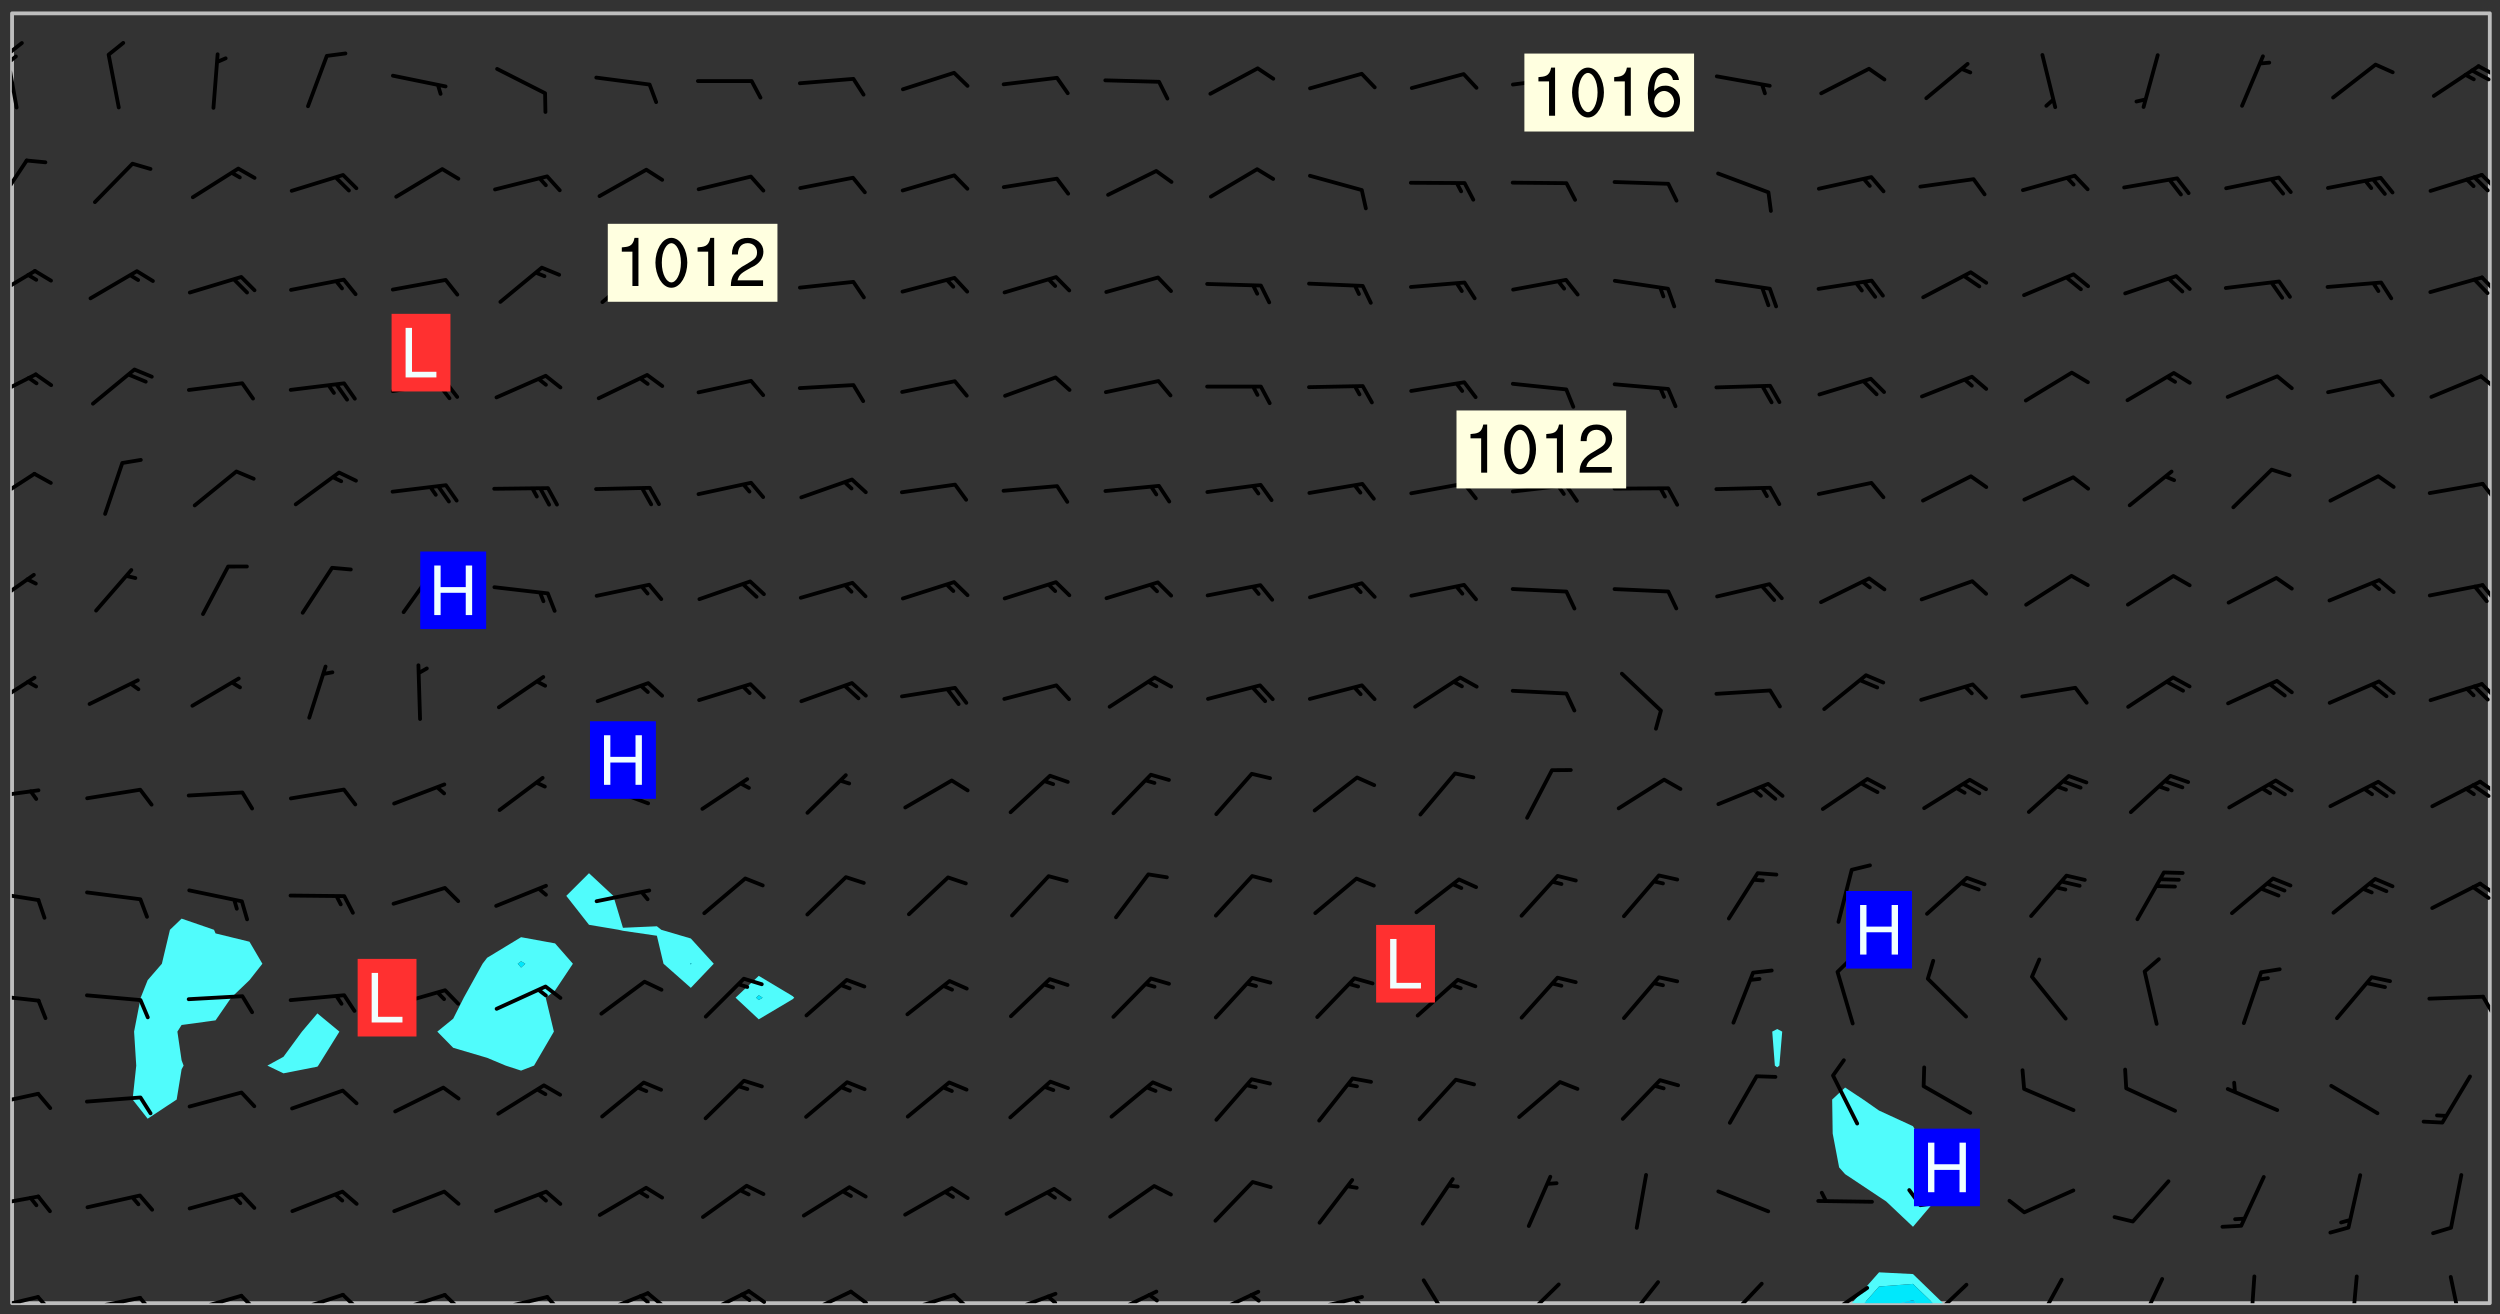<svg xmlns="http://www.w3.org/2000/svg" role="img" xmlns:xlink="http://www.w3.org/1999/xlink" viewBox="142.45 309.95 326.84 171.84"><rect x="142.45" y="309.95" width="326.84" height="171.84" fill="#333333" stroke="none"/><defs><clipPath id="clip2"><path d="M 144 311.672 L 145 311.672 L 145 480.328 L 144 480.328 Z M 144 311.672"/></clipPath><clipPath id="clip3"><path d="M 144 311.672 L 468 311.672 L 468 480.328 L 144 480.328 Z M 144 311.672"/></clipPath><clipPath id="clip4"><path d="M 384 476 L 397 476 L 397 480.328 L 384 480.328 Z M 384 476"/></clipPath><clipPath id="clip5"><path d="M 386 477 L 396 477 L 396 480.328 L 386 480.328 Z M 386 477"/></clipPath><clipPath id="clip6"><path d="M 390 479 L 393 479 L 393 480.328 L 390 480.328 Z M 390 479"/></clipPath><clipPath id="clip7"><path d="M 467 311.672 L 468 311.672 L 468 480.328 L 467 480.328 Z M 467 311.672"/></clipPath><clipPath id="clip8"><path d="M 144 479 L 148 479 L 148 480.328 L 144 480.328 Z M 144 479"/></clipPath><clipPath id="clip9"><path d="M 147 479 L 150 479 L 150 480.328 L 147 480.328 Z M 147 479"/></clipPath><clipPath id="clip10"><path d="M 153 479 L 162 479 L 162 480.328 L 153 480.328 Z M 153 479"/></clipPath><clipPath id="clip11"><path d="M 160 479 L 163 479 L 163 480.328 L 160 480.328 Z M 160 479"/></clipPath><clipPath id="clip12"><path d="M 167 479 L 175 479 L 175 480.328 L 167 480.328 Z M 167 479"/></clipPath><clipPath id="clip13"><path d="M 173 479 L 176 479 L 176 480.328 L 173 480.328 Z M 173 479"/></clipPath><clipPath id="clip14"><path d="M 180 478 L 188 478 L 188 480.328 L 180 480.328 Z M 180 478"/></clipPath><clipPath id="clip15"><path d="M 187 478 L 190 478 L 190 480.328 L 187 480.328 Z M 187 478"/></clipPath><clipPath id="clip16"><path d="M 193 478 L 201 478 L 201 480.328 L 193 480.328 Z M 193 478"/></clipPath><clipPath id="clip17"><path d="M 200 478 L 203 478 L 203 480.328 L 200 480.328 Z M 200 478"/></clipPath><clipPath id="clip18"><path d="M 206 479 L 215 479 L 215 480.328 L 206 480.328 Z M 206 479"/></clipPath><clipPath id="clip19"><path d="M 213 479 L 216 479 L 216 480.328 L 213 480.328 Z M 213 479"/></clipPath><clipPath id="clip20"><path d="M 220 478 L 228 478 L 228 480.328 L 220 480.328 Z M 220 478"/></clipPath><clipPath id="clip21"><path d="M 226 478 L 230 478 L 230 480.328 L 226 480.328 Z M 226 478"/></clipPath><clipPath id="clip22"><path d="M 225 479 L 228 479 L 228 480.328 L 225 480.328 Z M 225 479"/></clipPath><clipPath id="clip23"><path d="M 233 478 L 241 478 L 241 480.328 L 233 480.328 Z M 233 478"/></clipPath><clipPath id="clip24"><path d="M 240 478 L 243 478 L 243 480.328 L 240 480.328 Z M 240 478"/></clipPath><clipPath id="clip25"><path d="M 239 478 L 241 478 L 241 480.328 L 239 480.328 Z M 239 478"/></clipPath><clipPath id="clip26"><path d="M 247 478 L 254 478 L 254 480.328 L 247 480.328 Z M 247 478"/></clipPath><clipPath id="clip27"><path d="M 253 478 L 256 478 L 256 480.328 L 253 480.328 Z M 253 478"/></clipPath><clipPath id="clip28"><path d="M 260 479 L 268 479 L 268 480.328 L 260 480.328 Z M 260 479"/></clipPath><clipPath id="clip29"><path d="M 266 479 L 270 479 L 270 480.328 L 266 480.328 Z M 266 479"/></clipPath><clipPath id="clip30"><path d="M 273 478 L 281 478 L 281 480.328 L 273 480.328 Z M 273 478"/></clipPath><clipPath id="clip31"><path d="M 279 479 L 281 479 L 281 480.328 L 279 480.328 Z M 279 479"/></clipPath><clipPath id="clip32"><path d="M 287 478 L 294 478 L 294 480.328 L 287 480.328 Z M 287 478"/></clipPath><clipPath id="clip33"><path d="M 292 478 L 294 478 L 294 480.328 L 292 480.328 Z M 292 478"/></clipPath><clipPath id="clip34"><path d="M 300 478 L 308 478 L 308 480.328 L 300 480.328 Z M 300 478"/></clipPath><clipPath id="clip35"><path d="M 305 479 L 308 479 L 308 480.328 L 305 480.328 Z M 305 479"/></clipPath><clipPath id="clip36"><path d="M 313 479 L 321 479 L 321 480.328 L 313 480.328 Z M 313 479"/></clipPath><clipPath id="clip37"><path d="M 319 479 L 321 479 L 321 480.328 L 319 480.328 Z M 319 479"/></clipPath><clipPath id="clip38"><path d="M 328 477 L 333 477 L 333 480.328 L 328 480.328 Z M 328 477"/></clipPath><clipPath id="clip39"><path d="M 340 477 L 347 477 L 347 480.328 L 340 480.328 Z M 340 477"/></clipPath><clipPath id="clip40"><path d="M 354 477 L 360 477 L 360 480.328 L 354 480.328 Z M 354 477"/></clipPath><clipPath id="clip41"><path d="M 367 477 L 374 477 L 374 480.328 L 367 480.328 Z M 367 477"/></clipPath><clipPath id="clip42"><path d="M 380 478 L 387 478 L 387 480.328 L 380 480.328 Z M 380 478"/></clipPath><clipPath id="clip43"><path d="M 378 480 L 382 480 L 382 480.328 L 378 480.328 Z M 378 480"/></clipPath><clipPath id="clip44"><path d="M 394 477 L 400 477 L 400 480.328 L 394 480.328 Z M 394 477"/></clipPath><clipPath id="clip45"><path d="M 408 476 L 413 476 L 413 480.328 L 408 480.328 Z M 408 476"/></clipPath><clipPath id="clip46"><path d="M 421 476 L 426 476 L 426 480.328 L 421 480.328 Z M 421 476"/></clipPath><clipPath id="clip47"><path d="M 436 476 L 438 476 L 438 480.328 L 436 480.328 Z M 436 476"/></clipPath><clipPath id="clip48"><path d="M 449 476 L 451 476 L 451 480.328 L 449 480.328 Z M 449 476"/></clipPath><clipPath id="clip49"><path d="M 462 476 L 465 476 L 465 480.328 L 462 480.328 Z M 462 476"/></clipPath><clipPath id="clip50"><path d="M 144 466 L 148 466 L 148 468 L 144 468 Z M 144 466"/></clipPath><clipPath id="clip51"><path d="M 144 452 L 148 452 L 148 455 L 144 455 Z M 144 452"/></clipPath><clipPath id="clip52"><path d="M 144 439 L 148 439 L 148 442 L 144 442 Z M 144 439"/></clipPath><clipPath id="clip53"><path d="M 466 440 L 468 440 L 468 443 L 466 443 Z M 466 440"/></clipPath><clipPath id="clip54"><path d="M 144 426 L 148 426 L 148 428 L 144 428 Z M 144 426"/></clipPath><clipPath id="clip55"><path d="M 466 425 L 468 425 L 468 428 L 466 428 Z M 466 425"/></clipPath><clipPath id="clip56"><path d="M 465 425 L 468 425 L 468 428 L 465 428 Z M 465 425"/></clipPath><clipPath id="clip57"><path d="M 144 413 L 148 413 L 148 415 L 144 415 Z M 144 413"/></clipPath><clipPath id="clip58"><path d="M 466 411 L 468 411 L 468 414 L 466 414 Z M 466 411"/></clipPath><clipPath id="clip59"><path d="M 465 412 L 468 412 L 468 415 L 465 415 Z M 465 412"/></clipPath><clipPath id="clip60"><path d="M 144 398 L 148 398 L 148 403 L 144 403 Z M 144 398"/></clipPath><clipPath id="clip61"><path d="M 466 399 L 468 399 L 468 402 L 466 402 Z M 466 399"/></clipPath><clipPath id="clip62"><path d="M 144 384 L 148 384 L 148 390 L 144 390 Z M 144 384"/></clipPath><clipPath id="clip63"><path d="M 466 386 L 468 386 L 468 389 L 466 389 Z M 466 386"/></clipPath><clipPath id="clip64"><path d="M 144 371 L 148 371 L 148 376 L 144 376 Z M 144 371"/></clipPath><clipPath id="clip65"><path d="M 466 372 L 468 372 L 468 376 L 466 376 Z M 466 372"/></clipPath><clipPath id="clip66"><path d="M 144 358 L 148 358 L 148 363 L 144 363 Z M 144 358"/></clipPath><clipPath id="clip67"><path d="M 466 358 L 468 358 L 468 361 L 466 361 Z M 466 358"/></clipPath><clipPath id="clip68"><path d="M 144 345 L 148 345 L 148 350 L 144 350 Z M 144 345"/></clipPath><clipPath id="clip69"><path d="M 466 345 L 468 345 L 468 349 L 466 349 Z M 466 345"/></clipPath><clipPath id="clip70"><path d="M 144 330 L 147 330 L 147 338 L 144 338 Z M 144 330"/></clipPath><clipPath id="clip71"><path d="M 466 332 L 468 332 L 468 335 L 466 335 Z M 466 332"/></clipPath><clipPath id="clip72"><path d="M 144 316 L 145 316 L 145 325 L 144 325 Z M 144 316"/></clipPath><clipPath id="clip73"><path d="M 144 315 L 146 315 L 146 318 L 144 318 Z M 144 315"/></clipPath><clipPath id="clip74"><path d="M 144 317 L 145 317 L 145 319 L 144 319 Z M 144 317"/></clipPath><clipPath id="clip75"><path d="M 466 318 L 468 318 L 468 321 L 466 321 Z M 466 318"/></clipPath><clipPath id="clip76"><path d="M 465 318 L 468 318 L 468 321 L 465 321 Z M 465 318"/></clipPath><g id="surface1553" clip-path="url(#clip1)"><path fill="#fff" fill-opacity="0" fill-rule="evenodd" d="M 0 0 L 1000 0 L 1000 1000 L 0 1000 Z M 0 0"/><path fill="#d3d3d3" fill-opacity="0" fill-rule="evenodd" d="M162.152 355.867L161.918 356.16 161.977 356.395 162.094 356.566 162.27 356.801 162.562 357.148 162.676 357.207 162.793 357.035 162.852 356.801 163.027 356.625 163.492 356.449 164.191 356.449 164.426 356.742 164.715 357.559 164.773 357.734 164.949 357.965 165.301 358.199 166 358.898 166.172 359.074 166.406 359.422 166.641 359.832 166.93 360.414 167.34 360.879 167.57 361.113 167.805 361.289 167.922 361.52 168.098 361.812 168.27 362.977 168.27 363.211 168.328 363.5 168.387 363.617 168.504 363.734 168.852 364.145 168.969 364.316 169.145 364.492 169.32 364.727 169.438 364.898 169.609 365.25 169.668 365.484 169.902 365.891 170.137 365.832 169.961 366.008 169.902 366.938 169.32 366.938 169.086 366.824 168.738 366.938 168.621 367.055 168.562 367.348 168.504 367.523 168.387 367.695 167.922 367.988 167.863 368.223 167.805 368.336 167.805 368.98 167.863 369.152 167.863 369.562 167.922 369.621 167.922 370.027 167.98 370.434 168.098 370.609 168.156 370.668 168.387 371.309 168.328 371.602 168.328 372.301 168.27 372.883 168.27 373.117 168.211 373.348 168.156 373.699 168.156 375.621 168.211 375.738 168.637 375.738 168.27 375.855 168.246 376.207 169.137 377.375 170.879 377.914 172.219 378.273 172.219 378.812 172.309 379.621 172.844 380.336 174.363 380.605 175.254 380.52 175.344 381.684 175.879 381.863 177.039 381.684 179.094 380.699 180.254 380.336 182.133 380.16 183.828 379.98 183.648 380.699 182.133 380.785 180.883 380.875 180.078 381.145 179.004 381.953 179.273 382.672 179.809 383.57 179.629 384.195 179.363 385.004 179.629 386.082 180.254 386.98 181.059 387.16 182.309 386.98 182.043 387.703 182.141 388.207 182.195 388.5 182.195 388.672 182.254 388.965 182.254 389.371 182.43 389.488 182.781 389.605 183.188 389.605 183.48 389.43 183.594 389.312 183.652 389.195 183.77 388.965 183.828 388.789 184.18 388.324 184.41 388.148 184.586 388.09 184.762 388.148 184.82 388.324 184.938 389.312 184.992 389.781 185.051 389.953 185.168 390.188 185.344 390.246 186.16 390.305 186.449 390.305 186.566 390.539 186.625 390.945 186.684 391.297 186.684 392.402 186.801 392.695 186.918 393.043 187.207 393.742 187.383 394.094 187.965 394.848 188.316 395.023 188.488 395.082 188.957 395.316 189.598 395.781 189.945 396.016 190.238 396.191 190.531 396.246 190.762 396.309 191.578 396.656 191.871 396.832 191.984 397.004 192.336 397.355 192.453 397.531 192.977 398.172 192.977 398.461 193.035 398.812 193.035 399.16 193.094 399.512 193.152 399.801 193.27 399.859 193.441 399.918 193.617 399.918 194.199 400.152 194.375 400.27 194.551 400.559 194.727 400.793 194.84 401.027 195.133 401.258 195.25 401.375 195.25 401.785 195.309 401.84 195.598 402.074 195.832 402.191 195.891 402.309 196.008 402.48 196.066 402.598 196.297 402.832 196.355 403.008 196.59 403.066 196.707 403.125 196.59 403.238 196.531 403.355 196.531 403.473 196.414 403.766 196.297 404.055 196.297 404.637 196.473 404.754 196.59 404.812 196.648 404.93 196.766 405.047 196.879 405.105 197.055 405.453 197.113 405.805 197.172 406.211 197.172 406.387 197.113 406.562 196.996 407.262 196.996 407.434 197.113 407.609 197.406 407.902 197.812 407.902 197.988 408.02 198.105 408.191 198.223 408.484 198.223 408.719 197.695 408.719 197.465 408.484 197.23 408.484 197.055 408.543 196.996 409.242 197.055 409.59 197.172 409.766 197.348 410.176 197.465 410.406 197.754 410.875 197.93 410.93 198.453 410.93 198.688 410.988 199.445 411.629 199.504 411.922 199.504 412.156 199.562 412.215 199.793 412.562 199.793 412.914 199.676 413.086 199.676 413.379 199.969 413.668 200.262 413.844 200.434 413.902 200.727 414.078 201.02 414.195 201.602 414.602 201.891 414.836 202.184 415.012 202.402 415.172 202.418 415.184 202.648 415.359 203.289 415.883 203.465 416.117 203.582 416.293 203.758 416.469 203.871 416.641 203.871 417.281 203.988 417.457 204.457 417.574 205.039 417.691 205.273 417.75 205.504 417.863 205.797 417.98 205.91 418.039 206.496 418.391 206.785 418.562 206.961 418.625 207.137 418.68 207.312 418.738 208.012 419.09 208.301 419.266 208.535 419.32 208.824 419.496 209.059 419.613 209.699 420.02 209.992 420.137 210.164 420.195 210.398 420.254 210.809 420.312 211.039 420.371 211.273 420.488 211.332 420.66 210.922 420.836 211.391 420.895 211.449 421.188 211.562 421.422 211.738 421.477 211.973 421.535 212.148 421.594 212.555 421.711 213.195 421.945 213.312 422.117 213.371 422.352 213.371 422.527 213.312 422.645 213.254 423.051 213.488 423.285 213.605 423.344 213.953 423.461 214.594 423.691 214.77 423.809 215.059 423.926 215.234 424.102 215.469 424.566 216.051 425.672 216.227 425.848 216.574 426.023 216.75 426.141 217.102 426.258 218.148 426.781 218.383 426.84 218.848 426.953 219.141 427.012 219.605 427.188 220.363 427.77 220.598 428.004 220.945 428.469 221.121 428.645 221.41 428.879 222.227 429.578 222.52 429.754 222.809 430.043 223.102 430.219 223.395 430.508 224.09 431.148 224.266 431.324 224.559 431.559 224.848 431.793 225.316 432.082 225.957 432.664 226.305 432.898 226.539 433.191 226.887 433.539 227.238 434.004 228.172 434.996 228.52 435.402 228.637 435.578 228.871 435.637 228.984 435.754 229.629 435.93 229.859 436.043 230.094 436.102 230.387 436.277 230.617 436.395 231.551 437.094 231.957 437.5 232.191 437.676 232.598 437.852 232.832 437.969 233.648 438.316 233.996 438.551 234.23 438.668 234.523 438.957 234.754 439.074 235.512 439.426 235.863 439.598 236.094 439.656 236.387 439.773 236.621 439.832 237.492 440.008 238.309 440.008 238.777 440.238 238.949 440.297 239.824 440.996 240.289 441.113 240.582 441.172 240.758 441.23 240.988 441.289 241.457 441.348 241.805 441.406 242.156 441.465 242.562 441.523 242.855 441.523 243.027 441.582 243.027 441.812 243.203 441.988 243.496 441.988 243.844 442.047 244.195 442.105 244.895 442.223 245.535 442.223 246 441.988 246.293 441.812 246.465 441.695 246.875 441.523 247.164 441.348 248.098 440.883 248.566 440.59 249.09 440.297 249.555 440.125 250.02 439.949 251.07 439.484 251.359 439.367 251.77 439.25 252.059 439.133 252.586 438.957 254.102 438.258 254.684 437.91 254.973 437.852 255.266 437.793 255.613 437.676 256.488 437.445 256.84 437.328 256.953 437.328 257.188 437.27 258.062 437.035 258.297 436.977 259.109 436.977 259.461 436.918 260.277 436.801 260.449 436.742 260.801 436.688 261.094 436.629 261.324 436.57 262.141 436.395 262.316 436.336 262.664 436.336 262.898 436.277 263.363 436.16 264.121 435.988 264.355 435.93 264.703 435.93 265.113 435.812 265.402 435.754 266.688 435.695 266.977 435.695 267.387 435.637 267.617 435.578 267.793 435.578 268.668 435.461 269.074 435.461 269.484 435.344 269.832 435.344 270.184 435.23 271.055 435.172 272.805 435.172 273.852 435.461 274.262 435.578 274.551 435.695 274.902 435.812 275.191 435.93 276.242 436.102 276.531 436.16 276.824 436.16 277.117 436.219 277.289 436.277 277.699 436.336 277.871 436.395 277.988 436.453 278.105 436.453 278.223 436.512 278.574 436.57 278.688 436.57 279.098 436.637 281.02 437.031 282.945 437.426 284.465 437.875 286.16 438.594 288.305 439.398 289.91 438.68 291.34 437.875 292.5 436.797 293.75 436.348 296.785 435.629 298.66 435.27 300.805 433.922 303.039 432.668 305.539 431.41 307.234 430.961 309.02 430.781 310.18 430.512 310.805 431.051 312.145 430.781 312.859 429.793 313.844 428.449 314.289 428.27 315.094 427.91 316.969 427.371 318.754 426.922 320.004 426.652 321.164 426.562 322.863 426.473 324.824 426.203 326.074 426.113 326.613 426.113 327.238 426.023 328.129 426.023 330.273 425.844 332.684 425.664 335.273 425.574 336.969 425.754 338.578 425.844 340.008 426.203 341.168 426.922 343.043 427.91 344.203 429.438 344.469 430.152 345.098 430.242 345.453 431.141 345.988 431.68 346.523 433.207 347.598 433.566 348.133 433.566 347.328 434.102 347.418 435.809 348.133 438.504 349.023 439.309 349.918 440.297 350.633 441.555 352.418 442.094 353.938 441.914 354.293 443.258 355.902 442.453 356.883 441.914 357.152 442.184 357.469 441.969 357.688 441.824 358.488 442.273 358.938 441.914 359.293 441.914 359.828 441.645 360.367 440.926 360.902 440.656 361.527 439.668 362.688 440.117 363.527 440.488 364.922 441.105 366.617 440.926 368.223 440.926 370.008 441.016 370.188 439.309 370.723 437.965 371.527 438.234 372.02 439.082 372.422 439.488 372.332 440.027 372.332 440.387 373.047 440.836 373.758 440.566 375.188 440.566 375.547 441.555 375.992 442.812 376.707 444.156 377.957 444.785 379.652 445.414 380.367 445.234 380.547 444.695 381.527 444.605 381.977 444.965 382.062 446.223 381.797 446.852 381.262 447.031 381.262 447.57 381.977 448.555 382.242 449.094 383.227 450.082 384.027 451.16 383.762 451.52 383.672 452.418 383.047 454.75 382.691 456.816 382.602 458.609 382.422 459.328 382.332 459.867 382.332 461.305 381.352 463.188 380.992 464.895 380.457 465.793 379.652 466.961 379.387 467.5 381.441 468.754 381.527 469.113 381.172 469.652 381.082 469.473 381.082 470.281 381.172 471.719 380.727 472.434 379.652 472.527 379.387 473.242 379.922 474.141 380.727 474.859 381.887 475.668 383.227 475.938 383.672 476.297 383.316 476.746 381.527 476.656 380.277 476.207 379.562 475.488 378.938 475.398 378.762 478.988 378.574 480.297 467.934 480.297 467.934 311.703 412.664 311.703 412.664 360.785 413.426 360.91 416.715 361.453 418.738 364.289 418.738 367.043 421.09 367.375 423.438 367.707 427.488 367.707 426.109 371.867 424.086 372.574 422.062 373.277 421.52 373.621 418.926 375.238 418.738 375.355 416.715 373.277 415.984 370.535 413.312 368.457 411.938 364.957 411.871 364.875 409.914 362.203 412.664 360.785 412.664 311.703 294.422 311.703 294.422 403.117 294.539 403.148 294.672 403.16 294.746 403.234 294.852 403.281 294.941 403.34 295.027 403.398 295.117 403.457 295.414 403.754 295.473 403.844 295.504 403.961 295.531 404.078 295.547 404.215 295.516 404.332 295.457 404.422 295.398 404.508 295.355 404.613 295.309 404.715 295.281 404.836 295.281 404.98 295.457 405.25 295.605 405.398 295.68 405.484 295.754 405.559 295.797 405.664 295.859 405.754 295.918 405.84 295.961 405.945 296.02 406.035 296.066 406.137 296.109 406.242 296.168 406.328 296.285 406.508 296.359 406.582 296.422 406.668 296.48 406.758 296.523 406.863 296.582 406.953 296.641 407.039 296.703 407.129 296.762 407.219 296.805 407.32 296.922 407.5 296.996 407.574 297.055 407.66 297.129 407.734 297.219 407.793 297.324 407.84 297.473 407.84 297.605 407.824 297.738 407.84 297.84 407.793 297.914 407.719 297.961 407.617 297.945 407.484 297.945 407.336 297.898 407.23 297.871 407.113 297.824 407.012 297.797 406.891 297.754 406.789 297.691 406.699 297.648 406.598 297.605 406.492 297.574 406.375 297.559 406.242 297.547 406.105 297.633 406.047 297.691 405.961 297.812 405.93 297.855 406.035 297.871 406.168 297.871 406.285 297.93 406.387 297.988 406.477 298.078 406.535 298.227 406.684 298.285 406.773 298.328 406.879 298.316 406.98 298.402 407.039 298.508 407.086 298.594 407.145 298.684 407.203 298.758 407.277 298.641 407.305 298.535 407.352 298.449 407.41 298.375 407.484 298.316 407.574 298.254 407.66 298.227 407.781 298.18 407.883 298.137 407.988 298.105 408.105 298.094 408.238 298.078 408.371 298.078 408.52 298.105 408.637 298.152 408.742 298.195 408.844 298.254 408.934 298.328 409.008 298.418 409.066 298.492 409.141 298.582 409.199 298.641 409.289 298.684 409.395 298.73 409.496 298.848 409.527 298.98 409.543 299.129 409.543 299.246 409.512 299.352 409.555 299.395 409.66 299.441 409.762 299.469 409.883 299.5 410 299.527 410.117 299.559 410.238 299.586 410.355 299.691 410.398 299.793 410.445 299.926 410.43 300.074 410.578 300.137 410.664 300.211 410.738 300.281 410.812 300.371 410.875 300.477 410.918 300.578 410.961 300.695 410.992 300.832 411.008 300.949 410.977 301.023 410.902 301.051 410.785 301.039 410.652 301.008 410.531 300.98 410.414 301.023 410.309 301.141 410.309 301.23 410.371 301.348 410.398 301.496 410.398 301.629 410.414 301.777 410.414 301.91 410.43 302.043 410.414 302.191 410.414 302.324 410.398 302.457 410.387 302.594 410.398 302.711 410.371 302.844 410.355 303.035 410.297 302.977 410.473 302.961 410.605 302.934 410.727 302.918 410.859 302.859 410.945 302.727 410.961 302.621 411.008 302.516 411.051 302.398 411.082 302.281 411.109 302.016 411.141 301.867 411.141 301.734 411.156 301.66 411.23 301.719 411.316 301.867 411.465 301.984 411.645 302.059 411.715 302.148 411.777 302.238 411.836 302.324 411.895 302.414 411.953 302.516 411.996 302.621 412.059 302.727 412.102 302.812 412.16 302.918 412.207 303.02 412.25 303.199 412.367 303.258 412.457 303.215 412.559 303.168 412.664 303.184 412.797 303.406 413.02 303.465 413.109 303.508 413.211 303.539 413.332 303.582 413.434 303.598 413.566 303.629 413.684 303.641 413.82 303.672 413.938 303.82 414.086 303.922 414.129 304.027 414.172 304.145 414.203 304.277 414.219 304.414 414.234 304.531 414.234 304.648 414.203 304.738 414.145 304.781 414.039 304.828 413.938 304.871 413.832 304.902 413.715 304.914 413.582 304.914 413.434 304.902 413.301 304.887 413.168 304.855 413.051 304.812 412.945 304.766 412.84 304.723 412.738 304.68 412.633 304.664 412.5 304.68 412.367 304.707 412.25 304.738 412.133 304.766 412.012 304.812 411.91 304.902 411.852 304.988 411.789 305.062 411.715 305.152 411.656 305.375 411.434 305.434 411.348 305.508 411.273 305.625 411.094 305.684 411.008 305.684 410.859 305.609 410.785 305.508 410.738 305.402 410.695 305.301 410.652 305.242 410.562 305.195 410.457 305.168 410.34 305.258 410.281 305.375 410.25 305.477 410.207 305.656 410.09 305.805 409.941 305.816 409.809 305.805 409.703 305.715 409.645 305.582 409.66 305.434 409.66 305.301 409.676 305.168 409.66 305.047 409.629 304.961 409.57 304.887 409.496 304.828 409.406 304.766 409.32 304.648 409.141 304.59 409.055 304.621 408.934 304.707 408.875 304.828 408.844 304.887 408.758 304.887 408.637 304.855 408.52 304.797 408.43 304.738 408.344 304.691 408.238 304.664 408.121 304.648 407.988 304.707 407.898 304.781 407.824 304.871 407.766 304.988 407.586 305.062 407.512 305.121 407.426 305.27 407.277 305.391 407.246 305.523 407.23 305.656 407.246 305.73 407.32 305.773 407.426 305.789 407.559 305.758 407.676 305.641 407.707 305.508 407.719 305.359 407.867 305.316 407.973 305.27 408.074 305.242 408.195 305.211 408.312 305.211 408.461 305.242 408.578 305.285 408.684 305.344 408.773 305.418 408.844 305.492 408.918 305.609 408.949 305.73 408.977 305.848 408.949 305.98 408.934 306.098 408.934 306.188 408.992 306.262 409.066 306.309 409.172 306.367 409.258 306.469 409.305 306.602 409.32 306.707 409.363 306.793 409.422 306.781 409.527 306.707 409.602 306.527 409.719 306.469 409.809 306.379 409.867 306.309 409.941 306.234 410.016 306.172 410.105 306.145 410.223 306.129 410.355 306.145 410.488 306.129 410.621 306.129 410.77 306.145 410.902 306.172 411.02 306.203 411.141 306.277 411.215 306.367 411.273 306.453 411.332 306.543 411.391 306.66 411.422 306.66 411.508 306.559 411.555 306.469 411.613 306.203 411.645 306.086 411.672 305.938 411.672 305.832 411.715 305.73 411.762 305.672 411.852 305.609 412.086 305.598 412.219 305.566 412.34 305.551 412.473 305.551 412.766 305.539 412.898 305.551 413.035 305.566 413.168 305.699 413.184 305.832 413.195 305.953 413.227 306.039 413.285 306.113 413.359 306.16 413.465 306.203 413.566 306.219 413.699 306.219 414.145 306.203 414.277 306.203 414.723 306.234 414.988 306.262 415.105 306.277 415.238 306.309 415.355 306.395 415.566 306.426 415.832 306.426 415.98 306.395 416.098 306.367 416.215 306.336 416.336 306.309 416.453 306.277 416.57 306.246 416.691 306.234 416.824 306.219 416.957 306.309 417.016 306.426 416.984 306.527 417 306.574 417.105 306.543 417.371 306.543 417.812 306.5 417.918 306.453 418.023 306.41 418.125 306.367 418.23 306.309 418.316 306.277 418.438 306.234 418.555 306.203 418.672 306.188 418.805 306.203 418.938 306.262 419.027 306.367 419.074 306.453 419.133 306.512 419.219 306.5 419.355 306.469 419.473 306.426 419.574 306.426 420.02 306.41 420.152 306.41 420.301 306.379 420.418 306.336 420.523 306.309 420.641 306.262 420.746 306.219 420.848 306.188 420.969 306.16 421.086 306.129 421.219 306.098 421.336 306.07 421.453 306.027 421.559 305.996 421.676 305.965 421.797 305.953 421.93 305.938 422.062 305.938 422.359 305.965 422.477 305.965 422.625 306.012 423.023 306.039 423.141 306.098 423.23 306.219 423.262 306.367 423.262 306.5 423.246 306.559 423.336 306.559 423.453 306.5 423.543 306.41 423.602 306.309 423.645 306.203 423.691 306.113 423.75 306.027 423.809 305.891 423.824 305.773 423.793 305.641 423.777 305.539 423.824 305.477 423.91 305.465 424.047 305.449 424.18 305.418 424.297 305.391 424.414 305.375 424.547 305.344 424.668 305.344 424.965 305.359 425.098 305.391 425.215 305.391 425.363 305.402 425.496 305.402 425.645 305.375 425.762 305.328 425.863 305.301 425.984 305.27 426.102 305.211 426.191 305.137 426.266 305.035 426.309 304.93 426.355 304.812 426.383 304.691 426.414 304.59 426.367 304.648 426.281 304.754 426.234 304.781 426.117 304.812 426 304.84 425.879 304.871 425.762 304.871 425.613 304.887 425.48 304.855 425.363 304.812 425.258 304.707 425.273 304.633 425.348 304.531 425.391 304.441 425.453 304.367 425.527 304.324 425.629 304.309 425.762 304.277 425.879 304.25 426 304.219 426.117 304.191 426.234 304.16 426.355 304.133 426.473 304.102 426.59 304.059 426.695 303.969 426.754 303.879 426.754 303.762 426.723 303.73 426.637 303.746 426.5 303.715 426.383 303.715 426.234 303.703 426.102 303.703 425.953 303.641 425.719 303.613 425.598 303.57 425.496 303.523 425.391 303.465 425.305 303.406 425.215 303.363 425.109 303.301 425.023 303.152 424.875 303.082 424.801 302.977 424.754 302.871 424.711 302.77 424.668 302.473 424.371 302.383 424.297 302.297 424.238 302.191 424.195 302.102 424.133 302.016 424.074 301.91 424.031 301.82 423.973 301.734 423.91 301.66 423.84 301.555 423.793 301.469 423.734 301.363 423.691 301.273 423.629 301.172 423.586 301.066 423.543 300.98 423.484 300.875 423.438 300.77 423.395 300.668 423.348 300.578 423.289 300.477 423.246 300.371 423.203 300.281 423.141 300.164 423.113 300.031 423.098 299.898 423.113 299.75 423.113 299.617 423.129 299.5 423.098 299.41 423.039 299.336 422.965 299.246 422.906 299.145 422.859 298.996 422.859 298.875 422.832 298.773 422.789 298.699 422.715 298.582 422.535 298.492 422.477 298.391 422.434 298.301 422.371 298.195 422.328 298.105 422.27 298.02 422.211 297.914 422.164 297.855 422.078 297.797 421.988 297.754 421.883 297.707 421.781 297.633 421.707 297.547 421.648 297.473 421.574 297.383 421.516 297.16 421.293 297.117 421.188 297.086 420.922 297.191 420.879 297.336 420.879 297.441 420.922 297.516 420.996 297.605 421.055 297.691 421.113 297.797 421.16 297.887 421.219 298.035 421.367 298.105 421.441 298.254 421.59 298.316 421.676 298.391 421.75 298.477 421.809 298.551 421.883 298.641 421.945 298.73 422.004 298.816 422.062 299.086 422.238 299.188 422.285 299.293 422.328 299.395 422.371 299.441 422.297 299.5 422.211 299.574 422.137 299.645 422.062 299.75 422.105 299.824 422.18 299.883 422.27 299.926 422.371 299.973 422.477 300.016 422.582 300.137 422.609 300.254 422.582 300.328 422.492 300.371 422.387 300.43 422.297 300.504 422.223 300.609 422.18 300.727 422.152 300.859 422.164 300.949 422.223 301.098 422.371 301.156 422.461 301.199 422.566 301.246 422.668 301.289 422.773 301.332 422.875 301.438 422.922 301.543 422.965 301.676 422.98 301.762 422.922 301.82 422.832 301.895 422.758 302 422.715 302.117 422.742 302.223 422.789 302.324 422.832 302.43 422.875 302.531 422.922 302.711 423.039 302.711 423.156 302.695 423.289 302.711 423.422 302.727 423.559 302.785 423.645 302.887 423.691 303.008 423.719 303.125 423.75 303.273 423.75 303.391 423.719 303.449 423.629 303.629 423.512 303.688 423.422 303.762 423.348 303.82 423.262 303.938 423.082 304.117 422.965 304.234 422.996 304.324 423.055 304.367 423.129 304.352 423.262 304.352 423.379 304.441 423.438 304.59 423.438 304.723 423.422 304.855 423.41 305.121 423.379 305.227 423.336 305.344 423.305 305.465 423.277 305.539 423.203 305.609 423.129 305.672 423.039 305.656 422.934 305.609 422.832 305.508 422.789 305.402 422.773 305.285 422.801 305.02 422.832 304.871 422.832 304.797 422.758 304.707 422.699 304.59 422.668 304.473 422.641 304.34 422.625 304.191 422.625 304.059 422.641 303.762 422.641 303.656 422.594 303.508 422.445 303.465 422.344 303.406 422.254 303.629 422.031 303.715 421.973 303.82 421.93 303.938 421.898 304.07 421.883 304.203 421.898 304.34 421.914 304.441 421.957 304.574 421.945 304.664 421.883 304.766 421.84 304.828 421.75 304.781 421.648 304.691 421.59 304.574 421.559 304.473 421.516 304.414 421.426 304.352 421.336 304.352 421.219 304.367 421.086 304.473 421.039 304.547 420.969 304.547 420.848 304.457 420.789 304.426 420.672 304.516 420.613 304.59 420.539 304.633 420.434 304.691 420.344 304.738 420.242 304.754 420.109 304.754 419.961 304.707 419.855 304.664 419.754 304.574 419.695 304.441 419.68 304.34 419.637 304.203 419.621 304.086 419.59 303.641 419.59 303.508 419.574 303.375 419.562 303.242 419.547 303.125 419.516 302.977 419.516 302.844 419.5 302.711 419.488 302.445 419.457 302.324 419.414 302.238 419.355 302.164 419.281 302.164 419.133 302.176 419 302.281 418.953 302.383 418.91 302.516 418.895 302.668 418.895 302.801 418.879 303.094 418.879 303.215 418.91 303.316 418.953 303.406 419.012 303.641 419.074 303.762 419.027 303.852 418.969 303.953 418.926 304.086 418.91 304.191 418.953 304.293 419 304.426 419.012 304.547 418.984 304.691 418.984 304.812 418.953 304.93 418.926 305.035 418.879 305.109 418.805 305.195 418.746 305.344 418.598 305.402 418.512 305.449 418.406 305.477 418.289 305.492 418.184 305.391 418.141 305.301 418.082 305.184 418.051 305.078 418.008 304.988 417.945 304.914 417.859 304.84 417.785 304.738 417.742 304.633 417.695 304.531 417.652 304.473 417.562 304.426 417.461 304.34 417.25 304.277 417.164 304.219 417.074 304.145 417 304.059 416.941 303.789 416.941 303.672 416.973 303.582 417.031 303.48 417.074 303.348 417.09 303.242 417.074 303.215 416.957 303.152 416.867 303.035 416.836 302.934 416.793 302.785 416.645 302.754 416.527 302.738 416.422 302.812 416.348 302.992 416.23 303.109 416.203 303.227 416.172 303.363 416.188 303.465 416.23 303.57 416.273 303.672 416.32 303.777 416.363 303.895 416.395 304.027 416.41 304.145 416.438 304.277 416.453 304.383 416.438 304.473 416.379 304.398 416.305 304.293 416.262 304.219 416.188 304.145 416.098 303.996 415.949 303.91 415.891 303.82 415.832 303.746 415.758 303.656 415.699 303.555 415.652 303.434 415.625 303.332 415.578 303.227 415.535 303.109 415.504 303.008 415.461 302.887 415.43 302.738 415.43 302.621 415.461 302.516 415.504 302.43 415.566 302.25 415.684 302.164 415.742 302.074 415.801 301.969 415.848 301.883 415.906 301.777 415.949 301.676 415.992 301.57 416.039 301.496 416.113 301.438 416.203 301.379 416.289 301.332 416.395 301.273 416.48 301.199 416.555 301.066 416.543 300.949 416.512 300.832 416.512 300.758 416.586 300.668 416.645 300.594 416.719 300.504 416.777 300.418 416.836 300.312 416.883 300.211 416.926 300.074 416.941 299.973 416.898 299.824 416.75 299.719 416.703 299.633 416.703 299.527 416.75 299.426 416.793 299.305 416.824 299.188 416.793 299.113 416.719 299.113 416.602 299.145 416.48 299.219 416.41 299.277 416.32 299.352 416.246 299.469 416.215 299.574 416.172 299.867 416.172 300 416.156 300.137 416.141 300.238 416.098 300.328 416.039 300.43 415.992 300.52 415.934 300.652 415.922 300.742 415.98 300.875 415.992 300.965 415.934 301.051 415.875 301.156 415.832 301.246 415.773 301.332 415.711 301.422 415.652 301.57 415.504 301.629 415.418 301.688 415.328 301.793 415.285 301.926 415.27 302.043 415.297 302.164 415.328 302.223 415.27 302.281 415.18 302.312 414.914 302.34 414.797 302.445 414.809 302.578 414.824 302.68 414.781 302.77 414.723 302.828 414.633 302.902 414.559 302.961 414.469 303.008 414.367 303.02 414.234 303.008 414.102 302.961 413.996 302.812 413.848 302.754 413.758 302.695 413.672 302.652 413.566 302.652 413.121 302.668 412.988 302.668 412.84 302.68 412.707 302.621 412.648 302.531 412.707 302.43 412.664 302.25 412.547 302.164 412.488 302.102 412.398 302.043 412.309 301.969 412.234 301.883 412.176 301.762 412.207 301.66 412.219 301.555 412.266 301.469 412.324 301.363 412.367 301.215 412.516 301.125 412.574 301.039 412.633 300.949 412.695 300.844 412.738 300.711 412.754 300.711 412.633 300.816 412.59 300.934 412.559 301.008 412.488 301.051 412.383 301.051 412.234 301.023 412.117 300.875 411.969 300.742 411.953 300.594 411.953 300.477 411.984 300.371 412.027 300.27 412.07 300.18 412.133 300.062 412.16 299.988 412.086 300 411.953 299.957 411.852 299.914 411.746 299.824 411.688 299.707 411.715 299.586 411.746 299.469 411.777 299.367 411.82 299.246 411.852 299.145 411.895 299.039 411.938 298.949 411.996 298.848 412.012 298.848 411.895 298.863 411.762 298.805 411.672 298.73 411.715 298.582 411.863 298.523 411.953 298.449 412.027 298.402 412.133 298.359 412.234 298.285 412.309 298.227 412.398 298.152 412.473 298.094 412.559 298.02 412.633 297.93 412.695 297.855 412.766 297.781 412.84 297.68 412.855 297.547 412.871 297.441 412.828 297.441 412.707 297.59 412.559 297.633 412.457 297.691 412.367 297.738 412.266 297.781 412.16 297.84 412.07 297.871 411.953 297.914 411.852 297.945 411.73 297.973 411.613 298.02 411.508 298.062 411.406 298.105 411.301 298.18 411.23 298.27 411.168 298.359 411.109 298.461 411.066 298.758 411.066 299.023 411.035 299.129 410.992 299.055 410.918 298.938 410.887 298.832 410.844 298.742 410.785 298.641 410.738 298.551 410.68 298.449 410.637 298.344 410.594 298.254 410.531 298.168 410.473 298.062 410.43 297.961 410.387 297.84 410.355 297.723 410.324 297.621 410.281 297.5 410.25 297.398 410.207 297.309 410.148 297.266 410.043 297.25 409.91 297.352 409.867 297.484 409.852 297.621 409.867 297.754 409.852 297.855 409.809 297.914 409.719 297.93 409.613 297.84 409.555 297.766 409.48 297.664 409.438 297.574 409.379 297.426 409.23 297.383 409.125 297.367 408.992 297.367 408.699 297.309 408.609 297.219 408.551 297.145 408.477 297.102 408.371 297.07 408.254 297.012 408.164 296.938 408.09 296.82 408.062 296.746 407.988 296.656 407.93 296.566 407.867 296.48 407.809 296.406 407.734 296.348 407.648 296.301 407.543 296.215 407.484 296.066 407.336 295.871 407.277 295.738 407.293 295.637 407.336 295.562 407.41 295.516 407.512 295.473 407.617 295.414 407.707 295.355 407.793 295.059 408.09 294.969 408.148 294.883 408.148 294.82 408.062 294.777 407.957 294.809 407.84 294.867 407.75 294.895 407.633 294.883 407.5 294.793 407.438 294.688 407.484 294.57 407.512 294.453 407.543 294.184 407.719 294.082 407.766 293.965 407.793 293.859 407.84 293.77 407.898 293.668 407.941 293.609 407.855 293.562 407.75 293.578 407.617 293.625 407.512 293.695 407.438 293.77 407.367 293.828 407.277 293.828 407.129 293.785 407.023 293.547 407.023 293.445 407.07 293.414 407.188 293.387 407.305 293.355 407.426 293.281 407.469 293.148 407.484 293.074 407.438 293.031 407.336 292.988 407.23 292.941 407.129 292.898 407.023 292.777 407.055 292.676 407.098 292.543 407.113 292.426 407.145 292.32 407.188 292.23 407.246 292.129 407.293 292.008 407.32 291.875 407.336 291.773 407.293 291.715 407.203 291.668 407.098 291.625 406.996 291.582 406.891 291.582 406.773 291.641 406.684 291.727 406.625 291.906 406.508 292.008 406.461 292.113 406.418 292.219 406.359 292.32 406.316 292.41 406.254 292.512 406.211 292.617 406.152 292.719 406.105 292.809 406.047 292.914 406.004 293.016 405.961 293.105 405.898 293.207 405.855 293.344 405.84 293.461 405.871 293.562 405.914 293.684 405.945 293.785 405.988 293.891 406.035 293.992 406.078 294.098 406.121 294.199 406.168 294.305 406.211 294.406 406.254 294.512 406.301 294.598 406.359 294.703 406.402 294.82 406.434 294.926 406.477 295.027 406.523 295.117 406.582 295.223 406.625 295.324 406.668 295.43 406.715 295.547 406.742 295.648 406.789 295.77 406.816 295.918 406.816 296.004 406.758 296.02 406.656 296.078 406.566 296.051 406.449 295.977 406.375 295.859 406.195 295.785 406.121 295.695 406.047 295.516 405.93 295.43 405.871 295.324 405.828 295.223 405.781 294.953 405.605 294.895 405.516 294.82 405.441 294.762 405.352 294.719 405.25 294.688 405.133 294.672 404.996 294.672 404.434 294.66 404.301 294.645 404.168 294.613 404.051 294.598 403.918 294.586 403.785 294.555 403.664 294.332 403.441 294.273 403.355 294.258 403.25 294.289 403.133 294.422 403.117 294.422 311.703 172.992 311.703 172.992 313.156 172.934 313.391 172.582 314.441 172.41 314.965 172.293 315.312 172.117 315.723 172 315.895 171.766 316.188 171.535 316.246 171.184 316.246 171.066 316.305 170.836 316.711 170.836 317.004 170.953 317.18 171.184 317.41 171.301 317.645 171.941 318.402 172.234 318.867 172.41 319.102 172.641 319.453 172.875 319.801 173.516 320.617 173.691 321.082 173.863 321.492 173.98 322.188 174.156 322.656 174.273 324.055 174.332 324.52 174.332 325.395 174.449 326.441 174.449 331.223 174.391 331.688 174.039 332.969 173.863 333.492 173.75 333.902 173.398 334.832 172.934 336 172.699 336.582 172.582 336.758 172.41 337.105 172.234 337.512 171.883 338.328 171.824 338.621 171.711 338.914 171.594 339.203 171.535 339.379 171.418 340.254 171.359 340.66 171.301 340.777 171.242 340.953 171.184 341.125 170.953 341.652 170.836 341.824 170.836 342.059 170.719 342.293 170.66 342.465 170.484 343.051 170.484 343.34 170.426 343.516 170.426 343.809 170.367 343.922 170.309 344.449 170.309 344.621 170.254 344.855 170.254 347.477 170.078 348.293 169.961 348.469 169.785 348.703 169.668 348.875 169.555 349.109 168.969 350.043 168.738 350.332 168.445 350.797 168.27 351.031 167.98 351.383 167.629 352.082 167.516 352.312 167.34 352.723 167.164 352.953 166.758 353.48 165.941 354.18 165.648 354.352 165.359 354.586 165.184 354.703 165.008 354.879 164.484 355.285 163.957 355.461 163.785 355.637 163.551 355.691 162.91 355.867 162.152 355.867M174.363 386.891L173.289 387.34 173.648 388.234 174.898 387.52 175.344 386.98 174.363 386.891"/><path fill="#d3d3d3" fill-opacity="0" fill-rule="evenodd" d="M201.508 416.598L200.613 416.598 201.062 417.227 202.043 417.586 202.848 417.496 203.293 416.508 203.117 416.598 202.402 416.242 201.508 416.598M356.129 475.668L356.07 475.145 356.07 474.852 356.184 474.559 356.242 474.328 356.711 473.859 356.824 473.859 356.941 473.746 357.059 473.688 357.234 473.688 357.469 473.629 357.816 473.629 358.051 473.688 358.168 473.746 358.398 473.918 358.457 474.094 358.574 474.676 358.574 474.969 358.457 475.145 358.285 475.434 358.109 475.609 357.582 476.133 357.352 476.367 357.234 476.426 357.059 476.426 356.941 476.367 356.535 476.074 356.359 475.957 356.242 475.898 356.184 475.785 356.129 475.668M362.77 464.711L362.711 464.539 362.711 463.43 362.77 463.258 362.945 463.199 363.117 463.141 363.293 463.141 363.527 463.082 363.645 463.141 363.703 463.84 363.645 464.012 363.527 464.188 363.41 464.246 363.176 464.77 363.062 464.828 362.828 464.828 362.77 464.711M372.383 450.32L372.266 450.145 372.266 449.445 372.559 448.57 372.676 448.398 372.852 448.047 372.965 447.816 373.082 447.523 373.434 446.766 373.551 446.535 373.723 446.301 373.898 446.301 374.016 446.242 374.656 446.242 374.773 446.301 375.008 446.535 375.18 446.648 375.531 446.941 375.648 447.059 375.762 447.234 375.762 447.348 375.879 447.406 375.996 447.523 375.996 448.223 375.938 448.398 375.938 448.629 375.879 448.805 375.531 449.855 375.414 450.086 375.297 450.32 375.18 450.379 374.949 450.613 374.309 450.902 373.434 450.902 373.023 450.785 372.383 450.32"/><path fill="none" stroke="#bebebe" stroke-linecap="round" stroke-linejoin="round" stroke-miterlimit="10" stroke-width=".5" d="M 431.957 354.305 L 108.027 354.305 L 108.027 185.68 L 431.957 185.68 L 431.957 354.305" transform="matrix(1 0 0 -1 36 666)"/><g clip-path="url(#clip2)"><path fill="#fff" fill-opacity="0" fill-rule="evenodd" d="M 144 475.891 L 144 480.328 L 144.004 480.328 L 144 480.328 L 144 311.672 L 144.004 311.672 L 144 311.672 L 144 475.891"/></g><g clip-path="url(#clip3)"><path fill="#fff" fill-opacity="0" fill-rule="evenodd" d="M 144.004 480.328 L 144.004 311.672 L 166.191 311.672 L 166.191 430.047 L 164.668 431.508 L 163.613 435.945 L 161.754 438.094 L 160.844 440.383 L 159.98 444.82 L 160.262 449.262 L 159.785 453.699 L 161.754 456.207 L 165.547 453.699 L 166.191 449.75 L 166.453 449.262 L 166.191 448.566 L 165.641 444.82 L 166.191 443.953 L 170.629 443.348 L 172.676 440.383 L 175.066 438.09 L 176.754 435.945 L 175.066 433.066 L 170.629 431.98 L 170.43 431.508 L 166.191 430.047 L 166.191 311.672 L 183.945 311.672 L 183.945 442.438 L 181.926 444.82 L 179.508 448.113 L 177.406 449.262 L 179.508 450.273 L 183.945 449.402 L 184.059 449.262 L 186.824 444.82 L 183.945 442.438 L 183.945 311.672 L 210.574 311.672 L 210.574 432.473 L 206.137 435.164 L 205.539 435.945 L 203.082 440.383 L 201.699 443.129 L 199.621 444.82 L 201.699 446.934 L 206.137 448.246 L 208.559 449.262 L 210.574 449.918 L 212.27 449.262 L 214.863 444.82 L 213.797 440.383 L 215.016 439.445 L 217.348 435.945 L 215.016 433.285 L 210.574 432.473 L 210.574 311.672 L 219.453 311.672 L 219.453 424.109 L 216.484 427.07 L 219.453 430.855 L 223.332 431.508 L 223.891 431.637 L 228.328 432.285 L 229.195 435.945 L 232.766 439.098 L 235.766 435.945 L 232.766 432.645 L 228.906 431.508 L 228.328 431.047 L 223.891 431.246 L 222.633 427.07 L 219.453 424.109 L 219.453 311.672 L 241.645 311.672 L 241.645 437.527 L 238.613 440.383 L 241.645 443.215 L 246.082 440.582 L 246.289 440.383 L 246.082 440.18 L 241.645 437.527 L 241.645 311.672 L 374.793 311.672 L 374.793 444.477 L 374.145 444.82 L 374.488 449.262 L 374.793 449.48 L 375.078 449.262 L 375.449 444.82 L 374.793 444.477 L 374.793 311.672 L 383.672 311.672 L 383.672 452.129 L 381.98 453.699 L 382.047 458.137 L 382.891 462.574 L 383.672 463.453 L 388.109 466.406 L 389.035 467.016 L 392.547 470.336 L 395.359 467.016 L 393.152 462.574 L 393.117 458.137 L 392.547 457.184 L 388.109 455.141 L 386.043 453.699 L 383.672 452.129 L 383.672 311.672 L 467.996 311.672 L 467.996 480.328 L 396.48 480.328 L 392.547 476.516 L 388.109 476.289 L 384.535 480.328 L 144.004 480.328"/></g><path fill="#50fcfc" fill-rule="evenodd" d="M161.754 456.207L159.785 453.699 160.262 449.262 159.98 444.82 160.844 440.383 161.754 438.094 163.613 435.945 164.668 431.508 166.191 430.047 170.43 431.508 170.629 431.98 175.066 433.066 176.754 435.945 175.066 438.09 172.676 440.383 170.629 443.348 166.191 443.953 165.641 444.82 166.191 448.566 166.453 449.262 166.191 449.75 165.547 453.699 161.754 456.207M179.508 450.273L177.406 449.262 179.508 448.113 181.926 444.82 183.945 442.438 186.824 444.82 184.059 449.262 183.945 449.402 179.508 450.273M201.699 446.934L199.621 444.82 201.699 443.129 203.082 440.383 205.539 435.945 206.137 435.164 210.574 432.473 210.574 435.621 210.133 435.945 210.574 436.445 211.125 435.945 210.574 435.621 210.574 432.473 215.016 433.285 217.348 435.945 215.016 439.445 213.797 440.383 214.863 444.82 212.27 449.262 210.574 449.918 208.559 449.262 206.137 448.246 201.699 446.934"/><path fill="#00e8fc" fill-rule="evenodd" d="M 210.574 436.445 L 210.133 435.945 L 210.574 435.621 L 211.125 435.945 L 210.574 436.445"/><path fill="#50fcfc" fill-rule="evenodd" d="M 219.453 430.855 L 216.484 427.07 L 219.453 424.109 L 222.633 427.07 L 223.891 431.246 L 228.328 431.047 L 228.906 431.508 L 232.766 432.645 L 232.766 435.855 L 232.668 435.945 L 232.766 436.031 L 232.848 435.945 L 232.766 435.855 L 232.766 432.645 L 235.766 435.945 L 232.766 439.098 L 229.195 435.945 L 228.328 432.285 L 223.891 431.637 L 223.332 431.508 L 219.453 430.855"/><path fill="#00e8fc" fill-rule="evenodd" d="M 232.766 436.031 L 232.668 435.945 L 232.766 435.855 L 232.848 435.945 L 232.766 436.031"/><path fill="#50fcfc" fill-rule="evenodd" d="M 241.645 443.215 L 238.613 440.383 L 241.645 437.527 L 241.645 440.062 L 241.305 440.383 L 241.645 440.699 L 242.152 440.383 L 241.645 440.062 L 241.645 437.527 L 246.082 440.18 L 246.289 440.383 L 246.082 440.582 L 241.645 443.215"/><path fill="#00e8fc" fill-rule="evenodd" d="M 241.645 440.699 L 241.305 440.383 L 241.645 440.062 L 242.152 440.383 L 241.645 440.699"/><path fill="#50fcfc" fill-rule="evenodd" d="M374.488 449.262L374.145 444.82 374.793 444.477 375.449 444.82 375.078 449.262 374.793 449.48 374.488 449.262M382.047 458.137L381.98 453.699 383.672 452.129 386.043 453.699 388.109 455.141 392.547 457.184 393.117 458.137 393.152 462.574 395.359 467.016 392.547 470.336 389.035 467.016 388.109 466.406 383.672 463.453 382.891 462.574 382.047 458.137"/><g clip-path="url(#clip4)"><path fill="#50fcfc" fill-rule="evenodd" d="M 384.535 480.328 L 386.176 480.328 L 388.109 478.145 L 392.547 477.801 L 395.156 480.328 L 396.48 480.328 L 392.547 476.516 L 388.109 476.289 L 384.535 480.328"/></g><g clip-path="url(#clip5)"><path fill="#00e8fc" fill-rule="evenodd" d="M 386.176 480.328 L 388.109 478.145 L 392.547 477.801 L 395.156 480.328 L 392.945 480.328 L 392.547 479.941 L 390.855 480.328 L 386.176 480.328"/></g><g clip-path="url(#clip6)"><path fill="#00d4fc" fill-rule="evenodd" d="M 390.855 480.328 L 392.547 479.941 L 392.945 480.328 L 390.855 480.328"/></g><g clip-path="url(#clip7)"><path fill="#fff" fill-opacity="0" fill-rule="evenodd" d="M 467.996 480.328 L 468 480.328 L 468 311.672 L 467.996 311.672 L 468 311.672 L 468 480.328 L 467.996 480.328"/></g><g clip-path="url(#clip8)"><path fill="none" stroke="#000" stroke-linecap="round" stroke-linejoin="round" stroke-miterlimit="10" stroke-width=".5" d="M 111.418 186.484 L 104.582 184.859" transform="matrix(1 0 0 -1 36 666)"/></g><g clip-path="url(#clip9)"><path fill="none" stroke="#000" stroke-linecap="round" stroke-linejoin="round" stroke-miterlimit="10" stroke-width=".5" d="M 111.418 186.484 L 113.039 184.641" transform="matrix(1 0 0 -1 36 666)"/></g><g clip-path="url(#clip10)"><path fill="none" stroke="#000" stroke-linecap="round" stroke-linejoin="round" stroke-miterlimit="10" stroke-width=".5" d="M 124.758 186.375 L 117.875 184.965" transform="matrix(1 0 0 -1 36 666)"/></g><g clip-path="url(#clip11)"><path fill="none" stroke="#000" stroke-linecap="round" stroke-linejoin="round" stroke-miterlimit="10" stroke-width=".5" d="M 124.758 186.375 L 126.32 184.484" transform="matrix(1 0 0 -1 36 666)"/></g><g clip-path="url(#clip12)"><path fill="none" stroke="#000" stroke-linecap="round" stroke-linejoin="round" stroke-miterlimit="10" stroke-width=".5" d="M 138.004 186.648 L 131.254 184.695" transform="matrix(1 0 0 -1 36 666)"/></g><g clip-path="url(#clip13)"><path fill="none" stroke="#000" stroke-linecap="round" stroke-linejoin="round" stroke-miterlimit="10" stroke-width=".5" d="M 138.004 186.648 L 139.715 184.887" transform="matrix(1 0 0 -1 36 666)"/></g><g clip-path="url(#clip14)"><path fill="none" stroke="#000" stroke-linecap="round" stroke-linejoin="round" stroke-miterlimit="10" stroke-width=".5" d="M 151.281 186.77 L 144.605 184.574" transform="matrix(1 0 0 -1 36 666)"/></g><g clip-path="url(#clip15)"><path fill="none" stroke="#000" stroke-linecap="round" stroke-linejoin="round" stroke-miterlimit="10" stroke-width=".5" d="M 151.281 186.77 L 153.055 185.07" transform="matrix(1 0 0 -1 36 666)"/></g><g clip-path="url(#clip16)"><path fill="none" stroke="#000" stroke-linecap="round" stroke-linejoin="round" stroke-miterlimit="10" stroke-width=".5" d="M 164.602 186.754 L 157.918 184.586" transform="matrix(1 0 0 -1 36 666)"/></g><g clip-path="url(#clip17)"><path fill="none" stroke="#000" stroke-linecap="round" stroke-linejoin="round" stroke-miterlimit="10" stroke-width=".5" d="M 164.602 186.754 L 166.367 185.051" transform="matrix(1 0 0 -1 36 666)"/></g><g clip-path="url(#clip18)"><path fill="none" stroke="#000" stroke-linecap="round" stroke-linejoin="round" stroke-miterlimit="10" stroke-width=".5" d="M 177.992 186.488 L 171.156 184.855" transform="matrix(1 0 0 -1 36 666)"/></g><g clip-path="url(#clip19)"><path fill="none" stroke="#000" stroke-linecap="round" stroke-linejoin="round" stroke-miterlimit="10" stroke-width=".5" d="M 177.992 186.488 L 179.617 184.648" transform="matrix(1 0 0 -1 36 666)"/></g><g clip-path="url(#clip20)"><path fill="none" stroke="#000" stroke-linecap="round" stroke-linejoin="round" stroke-miterlimit="10" stroke-width=".5" d="M 191.148 186.98 L 184.629 184.359" transform="matrix(1 0 0 -1 36 666)"/></g><g clip-path="url(#clip21)"><path fill="none" stroke="#000" stroke-linecap="round" stroke-linejoin="round" stroke-miterlimit="10" stroke-width=".5" d="M 191.148 186.98 L 193.027 185.402" transform="matrix(1 0 0 -1 36 666)"/></g><g clip-path="url(#clip22)"><path fill="none" stroke="#000" stroke-linecap="round" stroke-linejoin="round" stroke-miterlimit="10" stroke-width=".5" d="M 190.203 186.602 L 191.141 185.812" transform="matrix(1 0 0 -1 36 666)"/></g><g clip-path="url(#clip23)"><path fill="none" stroke="#000" stroke-linecap="round" stroke-linejoin="round" stroke-miterlimit="10" stroke-width=".5" d="M 204.344 187.254 L 198.066 184.09" transform="matrix(1 0 0 -1 36 666)"/></g><g clip-path="url(#clip24)"><path fill="none" stroke="#000" stroke-linecap="round" stroke-linejoin="round" stroke-miterlimit="10" stroke-width=".5" d="M 204.344 187.254 L 206.348 185.836" transform="matrix(1 0 0 -1 36 666)"/></g><g clip-path="url(#clip25)"><path fill="none" stroke="#000" stroke-linecap="round" stroke-linejoin="round" stroke-miterlimit="10" stroke-width=".5" d="M 203.43 186.793 L 204.434 186.086" transform="matrix(1 0 0 -1 36 666)"/></g><g clip-path="url(#clip26)"><path fill="none" stroke="#000" stroke-linecap="round" stroke-linejoin="round" stroke-miterlimit="10" stroke-width=".5" d="M 217.691 187.188 L 211.352 184.152" transform="matrix(1 0 0 -1 36 666)"/></g><g clip-path="url(#clip27)"><path fill="none" stroke="#000" stroke-linecap="round" stroke-linejoin="round" stroke-miterlimit="10" stroke-width=".5" d="M 217.691 187.188 L 219.664 185.73" transform="matrix(1 0 0 -1 36 666)"/></g><g clip-path="url(#clip28)"><path fill="none" stroke="#000" stroke-linecap="round" stroke-linejoin="round" stroke-miterlimit="10" stroke-width=".5" d="M 231.18 186.75 L 224.492 184.594" transform="matrix(1 0 0 -1 36 666)"/></g><g clip-path="url(#clip29)"><path fill="none" stroke="#000" stroke-linecap="round" stroke-linejoin="round" stroke-miterlimit="10" stroke-width=".5" d="M 231.18 186.75 L 232.941 185.043" transform="matrix(1 0 0 -1 36 666)"/></g><g clip-path="url(#clip30)"><path fill="none" stroke="#000" stroke-linecap="round" stroke-linejoin="round" stroke-miterlimit="10" stroke-width=".5" d="M 244.441 186.906 L 237.859 184.438" transform="matrix(1 0 0 -1 36 666)"/></g><g clip-path="url(#clip31)"><path fill="none" stroke="#000" stroke-linecap="round" stroke-linejoin="round" stroke-miterlimit="10" stroke-width=".5" d="M 243.484 186.547 L 244.402 185.734" transform="matrix(1 0 0 -1 36 666)"/></g><g clip-path="url(#clip32)"><path fill="none" stroke="#000" stroke-linecap="round" stroke-linejoin="round" stroke-miterlimit="10" stroke-width=".5" d="M 257.629 187.195 L 251.301 184.145" transform="matrix(1 0 0 -1 36 666)"/></g><g clip-path="url(#clip33)"><path fill="none" stroke="#000" stroke-linecap="round" stroke-linejoin="round" stroke-miterlimit="10" stroke-width=".5" d="M 256.711 186.754 L 257.699 186.027" transform="matrix(1 0 0 -1 36 666)"/></g><g clip-path="url(#clip34)"><path fill="none" stroke="#000" stroke-linecap="round" stroke-linejoin="round" stroke-miterlimit="10" stroke-width=".5" d="M 270.957 187.172 L 264.602 184.172" transform="matrix(1 0 0 -1 36 666)"/></g><g clip-path="url(#clip35)"><path fill="none" stroke="#000" stroke-linecap="round" stroke-linejoin="round" stroke-miterlimit="10" stroke-width=".5" d="M 270.035 186.734 L 271.016 186" transform="matrix(1 0 0 -1 36 666)"/></g><g clip-path="url(#clip36)"><path fill="none" stroke="#000" stroke-linecap="round" stroke-linejoin="round" stroke-miterlimit="10" stroke-width=".5" d="M 284.512 186.492 L 277.68 184.852" transform="matrix(1 0 0 -1 36 666)"/></g><g clip-path="url(#clip37)"><path fill="none" stroke="#000" stroke-linecap="round" stroke-linejoin="round" stroke-miterlimit="10" stroke-width=".5" d="M 283.52 186.254 L 284.332 185.332" transform="matrix(1 0 0 -1 36 666)"/></g><g clip-path="url(#clip38)"><path fill="none" stroke="#000" stroke-linecap="round" stroke-linejoin="round" stroke-miterlimit="10" stroke-width=".5" d="M 296.246 182.676 L 292.574 188.668" transform="matrix(1 0 0 -1 36 666)"/></g><g clip-path="url(#clip39)"><path fill="none" stroke="#000" stroke-linecap="round" stroke-linejoin="round" stroke-miterlimit="10" stroke-width=".5" d="M 305.215 183.211 L 310.234 188.129" transform="matrix(1 0 0 -1 36 666)"/></g><g clip-path="url(#clip40)"><path fill="none" stroke="#000" stroke-linecap="round" stroke-linejoin="round" stroke-miterlimit="10" stroke-width=".5" d="M 318.863 182.914 L 323.219 188.43" transform="matrix(1 0 0 -1 36 666)"/></g><g clip-path="url(#clip41)"><path fill="none" stroke="#000" stroke-linecap="round" stroke-linejoin="round" stroke-miterlimit="10" stroke-width=".5" d="M 331.941 183.117 L 336.77 188.223" transform="matrix(1 0 0 -1 36 666)"/></g><g clip-path="url(#clip42)"><path fill="none" stroke="#000" stroke-linecap="round" stroke-linejoin="round" stroke-miterlimit="10" stroke-width=".5" d="M 344.781 183.672 L 350.559 187.672" transform="matrix(1 0 0 -1 36 666)"/></g><g clip-path="url(#clip43)"><path fill="none" stroke="#000" stroke-linecap="round" stroke-linejoin="round" stroke-miterlimit="10" stroke-width=".5" d="M 344.781 183.672 L 342.602 184.797" transform="matrix(1 0 0 -1 36 666)"/></g><g clip-path="url(#clip44)"><path fill="none" stroke="#000" stroke-linecap="round" stroke-linejoin="round" stroke-miterlimit="10" stroke-width=".5" d="M 358.438 183.25 L 363.535 188.09" transform="matrix(1 0 0 -1 36 666)"/></g><g clip-path="url(#clip45)"><path fill="none" stroke="#000" stroke-linecap="round" stroke-linejoin="round" stroke-miterlimit="10" stroke-width=".5" d="M 372.613 182.59 L 375.988 188.754" transform="matrix(1 0 0 -1 36 666)"/></g><g clip-path="url(#clip46)"><path fill="none" stroke="#000" stroke-linecap="round" stroke-linejoin="round" stroke-miterlimit="10" stroke-width=".5" d="M 386.109 182.496 L 389.125 188.844" transform="matrix(1 0 0 -1 36 666)"/></g><g clip-path="url(#clip47)"><path fill="none" stroke="#000" stroke-linecap="round" stroke-linejoin="round" stroke-miterlimit="10" stroke-width=".5" d="M 400.688 182.168 L 401.176 189.176" transform="matrix(1 0 0 -1 36 666)"/></g><g clip-path="url(#clip48)"><path fill="none" stroke="#000" stroke-linecap="round" stroke-linejoin="round" stroke-miterlimit="10" stroke-width=".5" d="M 413.93 182.172 L 414.562 189.172" transform="matrix(1 0 0 -1 36 666)"/></g><g clip-path="url(#clip49)"><path fill="none" stroke="#000" stroke-linecap="round" stroke-linejoin="round" stroke-miterlimit="10" stroke-width=".5" d="M 428.277 182.23 L 426.848 189.109" transform="matrix(1 0 0 -1 36 666)"/></g><g clip-path="url(#clip50)"><path fill="none" stroke="#000" stroke-linecap="round" stroke-linejoin="round" stroke-miterlimit="10" stroke-width=".5" d="M 111.457 199.621 L 104.543 198.352" transform="matrix(1 0 0 -1 36 666)"/></g><path fill="none" stroke="#000" stroke-linecap="round" stroke-linejoin="round" stroke-miterlimit="10" stroke-width=".5" d="M111.457 199.621L112.98 197.699M110.449 199.438L111.211 198.477M124.742 199.754L117.887 198.215M124.742 199.754L126.34 197.895M123.746 199.531L124.547 198.602M138.02 199.914L131.242 198.059M138.02 199.914L139.703 198.129M137.031 199.645L137.875 198.75M151.219 200.262L144.672 197.711M151.219 200.262L153.078 198.66M150.266 199.891L151.195 199.09M164.531 200.266L157.988 197.707M164.531 200.266L166.395 198.668M177.852 200.258L171.301 197.715M177.852 200.258L179.707 198.652M176.898 199.887L177.828 199.086M190.922 200.766L184.859 197.207M190.922 200.766L193.012 199.48M190.039 200.246L191.086 199.605M204.062 201.031L198.348 196.941M204.062 201.031L206.262 199.941M203.23 200.438L204.328 199.891M217.504 200.844L211.539 197.129M217.504 200.844L219.625 199.613M216.637 200.301L217.695 199.688M230.887 200.727L224.785 197.246M230.887 200.727L232.961 199.414M230 200.219L231.035 199.566M244.258 200.625L238.043 197.348M244.258 200.625L246.289 199.246M243.355 200.148L244.367 199.461M257.348 200.996L251.586 196.977M257.348 200.996L259.531 199.879M270.215 201.52L265.348 196.453M270.215 201.52L272.574 200.852M283.23 201.777L278.961 196.195M282.609 200.965L283.82 200.766M296.375 201.898L292.445 196.074M295.805 201.051L297.023 200.922M309.133 202.207L306.316 195.766M308.723 201.27L309.949 201.363M321.652 202.445L320.43 195.527M331.094 200.289L337.621 197.684M344.156 199.039L351.184 198.934M345.18 199.023L344.621 200.117M357.508 198.484L364.465 199.488M357.508 198.484L356.059 200.465M371.094 197.555L377.512 200.418M371.094 197.555L369.156 199.066M385.285 196.355L389.949 201.617M385.285 196.355L382.898 196.934M399.457 195.797L402.406 202.176M399.457 195.797L397.004 195.664M399.887 196.727L398.66 196.656M413.48 195.559L415.016 202.414M413.48 195.559L411.113 194.906M413.703 196.555L412.52 196.23M426.887 195.539L428.234 202.434M426.887 195.539L424.539 194.824" transform="matrix(1 0 0 -1 36 666)"/><g clip-path="url(#clip51)"><path fill="none" stroke="#000" stroke-linecap="round" stroke-linejoin="round" stroke-miterlimit="10" stroke-width=".5" d="M 111.434 213.051 L 104.566 211.555" transform="matrix(1 0 0 -1 36 666)"/></g><path fill="none" stroke="#000" stroke-linecap="round" stroke-linejoin="round" stroke-miterlimit="10" stroke-width=".5" d="M111.434 213.051L113.02 211.18M124.816 212.57L117.812 212.031M124.816 212.57L126.133 210.5M138.023 213.219L131.238 211.387M138.023 213.219L139.699 211.426M151.258 213.469L144.633 211.133M151.258 213.469L153.066 211.809M164.41 213.859L158.113 210.742M164.41 213.859L166.402 212.43M177.559 214.156L171.59 210.445M177.559 214.156L179.68 212.926M176.691 213.617L177.754 213M190.609 214.523L185.172 210.078M190.609 214.523L192.875 213.578M189.82 213.879L190.949 213.402M203.715 214.758L198.695 209.844M203.715 214.758L206.055 214.016M202.984 214.043L204.156 213.672M217.207 214.566L211.836 210.035M217.207 214.566L219.484 213.652M216.426 213.906L217.562 213.449M230.547 214.535L225.125 210.066M230.547 214.535L232.812 213.594M229.758 213.887L230.891 213.414M243.773 214.641L238.531 209.961M243.773 214.641L246.074 213.793M243.008 213.961L244.16 213.535M257.168 214.547L251.762 210.059M257.168 214.547L259.438 213.613M256.383 213.891L257.52 213.426M270.09 214.949L265.473 209.652M270.09 214.949L272.48 214.391M269.418 214.18L270.613 213.898M283.277 215.055L278.914 209.547M283.277 215.055L285.691 214.613M282.645 214.254L283.852 214.031M296.781 214.895L292.039 209.711M296.781 214.895L299.16 214.281M310.395 214.59L305.059 210.016M310.395 214.59L312.68 213.691M323.477 214.836L318.605 209.77M323.477 214.836L325.836 214.164M322.77 214.098L323.949 213.762M336.109 215.344L332.602 209.258M336.109 215.344L338.562 215.262M346.09 215.441L349.25 209.164M346.09 215.441L347.508 217.441M357.938 214.047L364.035 210.559M357.938 214.047L358.012 216.5M371.074 213.688L377.531 210.914M371.074 213.688L370.867 216.133M384.426 213.77L390.809 210.832M384.426 213.77L384.281 216.219M397.699 213.68L404.164 210.922M398.641 213.277L398.535 214.5M411.227 214.094L417.27 210.508M425.754 209.289L429.367 215.316M425.754 209.289L423.305 209.414M426.281 210.164L425.055 210.227" transform="matrix(1 0 0 -1 36 666)"/><g clip-path="url(#clip52)"><path fill="none" stroke="#000" stroke-linecap="round" stroke-linejoin="round" stroke-miterlimit="10" stroke-width=".5" d="M 111.492 225.227 L 104.508 226.008" transform="matrix(1 0 0 -1 36 666)"/></g><path fill="none" stroke="#000" stroke-linecap="round" stroke-linejoin="round" stroke-miterlimit="10" stroke-width=".5" d="M111.492 225.227L112.395 222.941M124.816 225.305L117.816 225.926M124.816 225.305L125.77 223.047M138.137 225.812L131.121 225.418M138.137 225.812L139.41 223.715M151.445 225.938L144.445 225.297M151.445 225.938L152.789 223.887M150.426 225.844L151.098 224.816M164.637 226.59L157.883 224.645M164.637 226.59L166.344 224.828M163.652 226.305L164.508 225.426M177.773 227.074L171.379 224.16M177.773 227.074L179.719 225.582M176.844 226.648L177.816 225.902M190.715 227.707L185.066 223.523M190.715 227.707L192.93 226.652M203.695 228.098L198.719 223.137M203.695 228.098L206.039 227.375M202.969 227.375L204.141 227.016M217.156 227.938L211.883 223.293M217.156 227.938L219.453 227.074M216.391 227.262L217.539 226.832M230.594 227.793L225.078 223.441M230.594 227.793L232.84 226.805M229.793 227.16L230.914 226.664M243.688 228.047L238.613 223.188M243.688 228.047L246.02 227.277M242.949 227.34L244.117 226.953M256.926 228.125L252.008 223.105M256.926 228.125L259.277 227.434M256.211 227.395L257.387 227.051M270.16 228.203L265.402 223.031M270.16 228.203L272.535 227.582M269.469 227.449L270.656 227.141M283.531 228.148L278.66 223.082M283.531 228.148L285.891 227.48M282.82 227.414L284.004 227.078M297.035 227.953L291.789 223.277M297.035 227.953L299.336 227.105M296.27 227.273L297.422 226.848M310.07 228.23L305.379 223M310.07 228.23L312.453 227.645M309.391 227.473L310.582 227.176M323.324 228.285L318.758 222.945M323.324 228.285L325.719 227.754M322.66 227.508L323.859 227.242M335.641 228.887L333.07 222.348M335.641 228.887L338.078 229.168M335.266 227.934L336.484 228.074M346.68 228.988L348.664 222.246M346.68 228.988L348.434 230.703M358.488 228.09L363.484 223.145M358.488 228.09L359.195 230.438M372.098 228.352L376.508 222.879M372.098 228.352L373.062 230.609M386.832 229.043L388.402 222.191M386.832 229.043L388.688 230.648M402.066 228.941L399.797 222.293M402.066 228.941L404.488 229.332M401.738 227.973L402.949 228.168M416.516 228.297L411.977 222.934M416.516 228.297L418.914 227.777M415.855 227.52L418.254 227M431.074 225.746L424.051 225.488" transform="matrix(1 0 0 -1 36 666)"/><g clip-path="url(#clip53)"><path fill="none" stroke="#000" stroke-linecap="round" stroke-linejoin="round" stroke-miterlimit="10" stroke-width=".5" d="M 431.074 225.746 L 432.305 223.621" transform="matrix(1 0 0 -1 36 666)"/></g><g clip-path="url(#clip54)"><path fill="none" stroke="#000" stroke-linecap="round" stroke-linejoin="round" stroke-miterlimit="10" stroke-width=".5" d="M 111.469 238.379 L 104.531 239.484" transform="matrix(1 0 0 -1 36 666)"/></g><path fill="none" stroke="#000" stroke-linecap="round" stroke-linejoin="round" stroke-miterlimit="10" stroke-width=".5" d="M111.469 238.379L112.266 236.059M124.801 238.484L117.828 239.379M124.801 238.484L125.668 236.188M138.07 238.215L131.191 239.648M138.07 238.215L138.754 235.859M137.07 238.422L137.41 237.246M151.457 238.895L144.434 238.969M151.457 238.895L152.586 236.715M150.438 238.902L151 237.816M164.617 239.965L157.902 237.898M164.617 239.965L166.355 238.234M177.832 240.246L171.316 237.617M176.887 239.863L177.824 239.074M191.332 239.633L184.449 238.227M190.332 239.43L191.113 238.484M203.887 241.203L198.523 236.66M203.887 241.203L206.168 240.293M217.043 241.375L211.996 236.488M217.043 241.375L219.379 240.621M230.395 241.34L225.277 236.523M230.395 241.34L232.719 240.555M243.543 241.504L238.758 236.359M243.543 241.504L245.914 240.871M256.578 241.738L252.352 236.125M256.578 241.738L259 241.355M270.156 241.52L265.406 236.344M270.156 241.52L272.531 240.906M283.789 241.188L278.402 236.672M283.789 241.188L286.062 240.27M297.191 241.078L291.629 236.781M297.191 241.078L299.426 240.07M296.383 240.453L297.5 239.949M310.086 241.535L305.367 236.328M310.086 241.535L312.465 240.934M309.398 240.777L310.59 240.477M323.328 241.598L318.754 236.266M323.328 241.598L325.723 241.062M322.664 240.824L323.859 240.555M336.242 241.895L332.473 235.965M336.242 241.895L338.688 241.707M335.691 241.035L336.914 240.938M348.539 242.336L346.805 235.527M348.539 242.336L350.922 242.918M363.594 241.285L358.379 236.578M363.594 241.285L365.902 240.445M362.836 240.602L365.145 239.762M376.613 241.574L371.988 236.289M376.613 241.574L379.004 241.016M375.941 240.805L378.332 240.246M375.27 240.035L376.465 239.758M389.352 241.988L385.883 235.875M389.352 241.988L391.805 241.918M388.848 241.098L391.301 241.031M388.34 240.207L390.793 240.141M403.617 241.195L398.246 236.668M403.617 241.195L405.895 240.281M402.836 240.535L405.113 239.621M402.055 239.879L404.332 238.965M416.977 241.141L411.516 236.723M416.977 241.141L419.238 240.18M416.184 240.5L418.441 239.539M415.387 239.855L416.52 239.375M430.691 240.527L424.43 237.336" transform="matrix(1 0 0 -1 36 666)"/><g clip-path="url(#clip55)"><path fill="none" stroke="#000" stroke-linecap="round" stroke-linejoin="round" stroke-miterlimit="10" stroke-width=".5" d="M 430.691 240.527 L 432.703 239.121" transform="matrix(1 0 0 -1 36 666)"/></g><g clip-path="url(#clip56)"><path fill="none" stroke="#000" stroke-linecap="round" stroke-linejoin="round" stroke-miterlimit="10" stroke-width=".5" d="M 429.781 240.062 L 431.793 238.656" transform="matrix(1 0 0 -1 36 666)"/></g><g clip-path="url(#clip57)"><path fill="none" stroke="#000" stroke-linecap="round" stroke-linejoin="round" stroke-miterlimit="10" stroke-width=".5" d="M 111.48 252.73 L 104.52 251.762" transform="matrix(1 0 0 -1 36 666)"/></g><path fill="none" stroke="#000" stroke-linecap="round" stroke-linejoin="round" stroke-miterlimit="10" stroke-width=".5" d="M110.469 252.59L111.188 251.598M124.785 252.805L117.848 251.688M124.785 252.805L126.266 250.852M138.137 252.445L131.121 252.047M138.137 252.445L139.41 250.348M151.41 252.824L144.48 251.668M151.41 252.824L152.902 250.879M164.543 253.496L157.977 250.996M163.59 253.133L164.512 252.324M177.391 254.352L171.762 250.145M176.57 253.738L177.68 253.215M191.184 251.023L184.598 253.469M204.133 254.191L198.277 250.301M203.281 253.625L204.359 253.043M217.027 254.707L212.012 249.785M216.297 253.992L217.469 253.621M230.875 254.012L224.797 250.48M230.875 254.012L232.957 252.715M243.73 254.633L238.57 249.859M243.73 254.633L246.047 253.824M242.98 253.938L244.137 253.535M256.914 254.766L252.016 249.727M256.914 254.766L259.27 254.082M256.203 254.031L257.379 253.691M270.102 254.883L265.461 249.609M270.102 254.883L272.488 254.316M283.871 254.402L278.324 250.09M283.871 254.402L286.109 253.402M296.676 254.934L292.148 249.559M296.676 254.934L299.074 254.418M309.352 255.359L306.098 249.133M309.352 255.359L311.809 255.379M324.012 254.121L318.07 250.371M324.012 254.121L326.145 252.902M337.609 253.57L331.102 250.922M337.609 253.57L339.492 252M336.664 253.184L338.547 251.613M335.715 252.801L336.66 252.016M350.586 254.211L344.758 250.281M350.586 254.211L352.75 253.059M349.738 253.641L351.902 252.488M363.969 254.102L358.004 250.391M363.969 254.102L366.094 252.871M363.102 253.562L365.223 252.332M362.234 253.023L363.293 252.406M376.914 254.598L371.691 249.895M376.914 254.598L379.219 253.758M376.152 253.914L378.457 253.074M375.395 253.23L376.547 252.809M390.207 254.621L385.027 249.871M390.207 254.621L392.52 253.805M389.453 253.93L391.766 253.113M388.699 253.238L389.855 252.832M403.973 254.008L397.891 250.484M403.973 254.008L406.055 252.711M403.086 253.496L405.168 252.199M402.203 252.984L403.242 252.336M417.375 253.844L411.117 250.652M417.375 253.844L419.387 252.434M416.465 253.379L418.477 251.973M415.555 252.914L416.559 252.211M430.688 253.855L424.438 250.637" transform="matrix(1 0 0 -1 36 666)"/><g clip-path="url(#clip58)"><path fill="none" stroke="#000" stroke-linecap="round" stroke-linejoin="round" stroke-miterlimit="10" stroke-width=".5" d="M 430.688 253.855 L 432.703 252.457" transform="matrix(1 0 0 -1 36 666)"/></g><g clip-path="url(#clip59)"><path fill="none" stroke="#000" stroke-linecap="round" stroke-linejoin="round" stroke-miterlimit="10" stroke-width=".5" d="M 429.777 253.387 L 431.793 251.988" transform="matrix(1 0 0 -1 36 666)"/></g><path fill="none" stroke="#000" stroke-linecap="round" stroke-linejoin="round" stroke-miterlimit="10" stroke-width=".5" d="M 428.867 252.918 L 429.875 252.219" transform="matrix(1 0 0 -1 36 666)"/><g clip-path="url(#clip60)"><path fill="none" stroke="#000" stroke-linecap="round" stroke-linejoin="round" stroke-miterlimit="10" stroke-width=".5" d="M 110.961 267.453 L 105.039 263.672" transform="matrix(1 0 0 -1 36 666)"/></g><path fill="none" stroke="#000" stroke-linecap="round" stroke-linejoin="round" stroke-miterlimit="10" stroke-width=".5" d="M110.102 266.902L111.168 266.297M124.469 267.109L118.16 264.012M123.551 266.66L124.547 265.941M137.66 267.344L131.602 263.781M136.777 266.824L137.824 266.184M149.012 268.91L146.879 262.215M148.699 267.934L149.906 268.156M161.152 269.074L161.367 262.051M161.184 268.051L162.25 268.66M177.477 267.543L171.672 263.582M176.633 266.965L177.719 266.395M191.199 266.742L184.582 264.379M191.199 266.742L193.012 265.09M190.234 266.398L191.145 265.574M204.562 266.602L197.848 264.523M204.562 266.602L206.305 264.875M203.586 266.301L204.457 265.434M217.828 266.75L211.215 264.375M217.828 266.75L219.645 265.102M216.863 266.406L218.684 264.754M231.305 266.121L224.367 265.004M231.305 266.121L232.785 264.164M230.297 265.957L231.777 264M244.551 266.449L237.75 264.672M244.551 266.449L246.211 264.645M257.41 267.477L251.52 263.648M257.41 267.477L259.559 266.285M256.555 266.918L257.629 266.324M271.184 266.445L264.379 264.68M271.184 266.445L272.84 264.637M270.191 266.188L271.852 264.379M284.496 266.449L277.695 264.676M284.496 266.449L286.156 264.645M283.508 266.191L284.336 265.289M297.359 267.473L291.461 263.652M297.359 267.473L299.504 266.277M296.504 266.914L297.574 266.32M311.234 265.383L304.219 265.738M311.234 265.383L312.277 263.16M323.594 263.148L318.488 267.977M323.594 263.148L322.941 260.781M337.863 265.781L330.848 265.34M337.863 265.781L339.148 263.691M350.402 267.773L344.941 263.348M350.402 267.773L352.66 266.816M349.605 267.129L351.867 266.172M364.352 266.57L357.621 264.555M364.352 266.57L366.078 264.824M363.371 266.277L364.234 265.402M377.77 266.129L370.832 264.996M377.77 266.129L379.254 264.176M390.555 267.484L384.676 263.637M390.555 267.484L392.707 266.305M389.699 266.926L391.852 265.746M404.125 267.031L397.738 264.094M404.125 267.031L406.074 265.543M403.195 266.602L405.148 265.117M417.469 266.965L411.023 264.16M417.469 266.965L419.391 265.438M416.531 266.555L418.453 265.027M430.914 266.617L424.211 264.508" transform="matrix(1 0 0 -1 36 666)"/><g clip-path="url(#clip61)"><path fill="none" stroke="#000" stroke-linecap="round" stroke-linejoin="round" stroke-miterlimit="10" stroke-width=".5" d="M 430.914 266.617 L 432.664 264.895" transform="matrix(1 0 0 -1 36 666)"/></g><path fill="none" stroke="#000" stroke-linecap="round" stroke-linejoin="round" stroke-miterlimit="10" stroke-width=".5" d="M429.938 266.309L431.688 264.59M428.961 266.004L429.836 265.141" transform="matrix(1 0 0 -1 36 666)"/><g clip-path="url(#clip62)"><path fill="none" stroke="#000" stroke-linecap="round" stroke-linejoin="round" stroke-miterlimit="10" stroke-width=".5" d="M 110.875 280.898 L 105.125 276.855" transform="matrix(1 0 0 -1 36 666)"/></g><path fill="none" stroke="#000" stroke-linecap="round" stroke-linejoin="round" stroke-miterlimit="10" stroke-width=".5" d="M110.039 280.309L111.133 279.754M123.621 281.527L119.012 276.223M122.949 280.758L124.145 280.48M136.273 281.984L132.988 275.77M136.273 281.984L138.727 281.988M149.867 281.816L146.023 275.938M149.867 281.816L152.312 281.598M163.305 281.734L159.215 276.02M163.305 281.734L165.738 281.406M178.066 278.473L171.086 279.281M178.066 278.473L178.961 276.188M177.051 278.59L177.496 277.449M191.328 279.602L184.453 278.152M191.328 279.602L192.902 277.723M190.328 279.391L191.113 278.449M204.523 280.035L197.887 277.719M204.523 280.035L206.324 278.371M203.559 279.699L205.359 278.031M217.895 279.852L211.145 277.898M217.895 279.852L219.605 278.094M216.914 279.57L217.77 278.688M231.18 279.949L224.488 277.805M231.18 279.949L232.941 278.238M230.207 279.637L231.086 278.781M244.5 279.941L237.801 277.812M244.5 279.941L246.254 278.227M243.523 279.633L244.402 278.773M257.824 279.91L251.109 277.844M257.824 279.91L259.562 278.18M256.848 279.609L257.715 278.746M271.23 279.547L264.332 278.207M271.23 279.547L272.773 277.641M270.227 279.352L271 278.398M284.484 279.801L277.707 277.953M284.484 279.801L286.168 278.016M283.5 279.531L284.34 278.637M297.852 279.586L290.969 278.168M297.852 279.586L299.418 277.695M296.852 279.379L297.633 278.434M311.234 278.711L304.215 279.043M311.234 278.711L312.285 276.492M324.551 278.719L317.531 279.035M324.551 278.719L325.605 276.504M337.777 279.68L330.938 278.07M337.777 279.68L339.395 277.836M336.781 279.449L338.398 277.602M350.824 280.43L344.52 277.324M350.824 280.43L352.812 278.996M349.906 279.977L350.902 279.262M364.293 280.066L357.68 277.688M364.293 280.066L366.109 278.418M377.266 280.766L371.34 276.988M377.266 280.766L379.398 279.555M390.59 280.75L384.645 277.004M390.59 280.75L392.719 279.527M404.055 280.488L397.809 277.262M404.055 280.488L406.07 279.094M417.496 280.211L410.996 277.543M417.496 280.211L419.387 278.645M416.551 279.824L417.496 279.039M431.008 279.555L424.113 278.199" transform="matrix(1 0 0 -1 36 666)"/><g clip-path="url(#clip63)"><path fill="none" stroke="#000" stroke-linecap="round" stroke-linejoin="round" stroke-miterlimit="10" stroke-width=".5" d="M 431.008 279.555 L 432.559 277.648" transform="matrix(1 0 0 -1 36 666)"/></g><path fill="none" stroke="#000" stroke-linecap="round" stroke-linejoin="round" stroke-miterlimit="10" stroke-width=".5" d="M 430.008 279.355 L 431.555 277.453" transform="matrix(1 0 0 -1 36 666)"/><g clip-path="url(#clip64)"><path fill="none" stroke="#000" stroke-linecap="round" stroke-linejoin="round" stroke-miterlimit="10" stroke-width=".5" d="M 110.949 294.102 L 105.051 290.281" transform="matrix(1 0 0 -1 36 666)"/></g><path fill="none" stroke="#000" stroke-linecap="round" stroke-linejoin="round" stroke-miterlimit="10" stroke-width=".5" d="M110.949 294.102L113.094 292.914M122.438 295.52L120.191 288.863M122.438 295.52L124.859 295.922M137.355 294.41L131.906 289.973M137.355 294.41L139.617 293.457M150.777 294.27L145.113 290.113M150.777 294.27L152.988 293.207M149.953 293.668L151.059 293.133M164.746 292.617L157.773 291.766M164.746 292.617L166.152 290.605M163.734 292.492L165.141 290.484M162.719 292.371L163.422 291.363M178.09 292.234L171.062 292.148M178.09 292.234L179.266 290.082M177.066 292.223L178.242 290.07M176.043 292.211L176.633 291.133M191.402 292.273L184.379 292.109M191.402 292.273L192.605 290.137M190.383 292.25L191.582 290.113M204.641 292.934L197.77 291.449M204.641 292.934L206.223 291.062M203.641 292.719L204.434 291.781M217.836 293.359L211.207 291.023M217.836 293.359L219.641 291.699M216.871 293.02L217.773 292.188M231.312 292.691L224.359 291.691M231.312 292.691L232.762 290.711M244.652 292.496L237.648 291.887M244.652 292.496L245.984 290.438M257.965 292.527L250.969 291.855M257.965 292.527L259.316 290.48M256.945 292.43L257.621 291.406M271.262 292.66L264.297 291.723M271.262 292.66L272.691 290.664M270.25 292.523L270.965 291.527M284.559 292.785L277.633 291.602M284.559 292.785L286.059 290.844M283.551 292.609L284.301 291.641M297.867 292.824L290.953 291.559M297.867 292.824L299.391 290.902M311.215 292.594L304.234 291.789M311.215 292.594L312.609 290.574M310.199 292.477L310.898 291.469M324.555 292.215L317.527 292.168M324.555 292.215L325.723 290.059M323.531 292.211L324.117 291.129M337.867 292.281L330.844 292.102M337.867 292.281L339.074 290.145M336.848 292.254L337.449 291.188M351.109 292.918L344.234 291.465M351.109 292.918L352.684 291.039M364.121 293.781L357.852 290.602M364.121 293.781L366.129 292.371M377.496 293.652L371.105 290.73M377.496 293.652L379.445 292.16M390.352 294.398L384.879 289.988M389.555 293.754L390.684 293.273M403.438 294.652L398.426 289.73M403.438 294.652L405.777 293.914M417.375 293.793L411.117 290.59M417.375 293.793L419.387 292.387M431.023 292.797L424.102 291.586" transform="matrix(1 0 0 -1 36 666)"/><g clip-path="url(#clip65)"><path fill="none" stroke="#000" stroke-linecap="round" stroke-linejoin="round" stroke-miterlimit="10" stroke-width=".5" d="M 431.023 292.797 L 432.531 290.863" transform="matrix(1 0 0 -1 36 666)"/></g><g clip-path="url(#clip66)"><path fill="none" stroke="#000" stroke-linecap="round" stroke-linejoin="round" stroke-miterlimit="10" stroke-width=".5" d="M 111.129 307.102 L 104.871 303.91" transform="matrix(1 0 0 -1 36 666)"/></g><path fill="none" stroke="#000" stroke-linecap="round" stroke-linejoin="round" stroke-miterlimit="10" stroke-width=".5" d="M111.129 307.102L113.141 305.695M110.219 306.637L111.227 305.934M124.027 307.742L118.602 303.273M124.027 307.742L126.293 306.801M123.238 307.09L125.504 306.152M138.117 305.945L131.145 305.066M138.117 305.945L139.531 303.941M151.434 305.934L144.457 305.078M151.434 305.934L152.84 303.926M150.418 305.809L151.824 303.801M149.402 305.688L150.105 304.68M164.723 306.098L157.797 304.914M164.723 306.098L166.223 304.156M163.715 305.926L165.215 303.984M177.793 306.922L171.359 304.094M177.793 306.922L179.719 305.398M176.855 306.508L177.82 305.75M191.059 307.031L184.723 303.984M191.059 307.031L193.035 305.578M190.137 306.586L191.125 305.859M204.637 306.258L197.773 304.754M204.637 306.258L206.227 304.387M218.027 305.707L211.012 305.309M218.027 305.707L219.301 303.609M231.277 306.211L224.395 304.805M231.277 306.211L232.84 304.32M244.453 306.707L237.848 304.305M244.453 306.707L246.277 305.066M257.902 306.234L251.027 304.781M257.902 306.234L259.477 304.352M271.293 305.508L264.266 305.508M271.293 305.508L272.445 303.34M270.273 305.508L270.848 304.422M284.609 305.578L277.582 305.434M284.609 305.578L285.805 303.438M283.586 305.559L284.184 304.488M297.879 306.074L290.945 304.938M297.879 306.074L299.367 304.125M296.871 305.91L297.613 304.934M311.219 305.137L304.23 305.875M311.219 305.137L312.137 302.863M324.543 305.199L317.543 305.812M324.543 305.199L325.5 302.941M323.523 305.289L324 304.16M337.867 305.613L330.844 305.402M337.867 305.613L339.086 303.48M336.848 305.582L338.062 303.449M351.031 306.531L344.312 304.48M351.031 306.531L352.766 304.797M350.055 306.234L351.789 304.5M364.254 306.797L357.719 304.215M364.254 306.797L366.121 305.207M363.305 306.422L364.238 305.625M377.305 307.332L371.297 303.684M377.305 307.332L379.414 306.078M390.645 307.289L384.59 303.727M390.645 307.289L392.734 306.004M389.766 306.77L390.809 306.129M404.176 306.855L397.688 304.156M404.176 306.855L406.07 305.297M417.684 306.242L410.812 304.773M417.684 306.242L419.262 304.363M430.809 306.852L424.316 304.16" transform="matrix(1 0 0 -1 36 666)"/><g clip-path="url(#clip67)"><path fill="none" stroke="#000" stroke-linecap="round" stroke-linejoin="round" stroke-miterlimit="10" stroke-width=".5" d="M 430.809 306.852 L 432.699 305.289" transform="matrix(1 0 0 -1 36 666)"/></g><g clip-path="url(#clip68)"><path fill="none" stroke="#000" stroke-linecap="round" stroke-linejoin="round" stroke-miterlimit="10" stroke-width=".5" d="M 111.016 320.625 L 104.984 317.016" transform="matrix(1 0 0 -1 36 666)"/></g><path fill="none" stroke="#000" stroke-linecap="round" stroke-linejoin="round" stroke-miterlimit="10" stroke-width=".5" d="M111.016 320.625L113.117 319.359M110.137 320.102L111.188 319.469M124.348 320.598L118.281 317.047M124.348 320.598L126.438 319.309M123.465 320.078L124.508 319.438M137.992 319.84L131.266 317.805M137.992 319.84L139.723 318.102M137.016 319.543L138.746 317.805M151.395 319.492L144.496 318.148M151.395 319.492L152.938 317.586M150.391 319.297L151.164 318.344M164.715 319.453L157.805 318.188M164.715 319.453L166.238 317.531M177.285 321.059L171.867 316.582M177.285 321.059L179.551 320.125M176.496 320.41L177.629 319.941M190.574 321.09L185.207 316.555M190.574 321.09L192.852 320.176M204.578 319.809L197.832 317.836M204.578 319.809L206.293 318.051M218.016 319.199L211.027 318.445M218.016 319.199L219.391 317.168M231.23 319.719L224.438 317.922M231.23 319.719L232.898 317.922M230.242 319.461L231.078 318.559M244.52 319.824L237.781 317.82M244.52 319.824L246.242 318.078M243.539 319.531L244.398 318.66M257.848 319.77L251.082 317.875M257.848 319.77L259.543 317.996M271.293 318.719L264.27 318.926M271.293 318.719L272.383 316.52M270.27 318.75L270.816 317.648M284.605 318.672L277.586 318.969M284.605 318.672L285.664 316.461M283.586 318.715L284.113 317.609M297.914 319.113L290.91 318.531M297.914 319.113L299.242 317.051M296.895 319.027L297.559 317.996M311.18 319.461L304.27 318.184M311.18 319.461L312.707 317.539M310.176 319.273L310.938 318.312M324.516 318.305L317.566 319.34M324.516 318.305L325.336 315.992M323.504 318.453L323.914 317.297M337.832 318.305L330.883 319.34M337.832 318.305L338.652 315.992M336.82 318.453L337.641 316.141M351.145 319.363L344.199 318.281M351.145 319.363L352.613 317.398M350.133 319.207L351.605 317.242M349.121 319.047L349.859 318.066M364.094 320.457L357.879 317.184M364.094 320.457L366.125 319.078M363.191 319.98L365.219 318.602M377.539 320.184L371.062 317.461M377.539 320.184L379.441 318.633M376.598 319.785L378.5 318.234M390.945 319.953L384.289 317.691M390.945 319.953L392.73 318.27M389.977 319.621L391.762 317.941M404.418 319.25L397.445 318.395M404.418 319.25L405.828 317.242M403.402 319.125L404.812 317.117M417.75 319.113L410.746 318.531M417.75 319.113L419.074 317.047M416.73 319.027L417.395 317.996M430.941 319.777L424.18 317.863" transform="matrix(1 0 0 -1 36 666)"/><g clip-path="url(#clip69)"><path fill="none" stroke="#000" stroke-linecap="round" stroke-linejoin="round" stroke-miterlimit="10" stroke-width=".5" d="M 430.941 319.777 L 432.641 318.008" transform="matrix(1 0 0 -1 36 666)"/></g><path fill="none" stroke="#000" stroke-linecap="round" stroke-linejoin="round" stroke-miterlimit="10" stroke-width=".5" d="M 429.957 319.5 L 431.656 317.73" transform="matrix(1 0 0 -1 36 666)"/><g clip-path="url(#clip70)"><path fill="none" stroke="#000" stroke-linecap="round" stroke-linejoin="round" stroke-miterlimit="10" stroke-width=".5" d="M 109.938 335.066 L 106.062 329.207" transform="matrix(1 0 0 -1 36 666)"/></g><path fill="none" stroke="#000" stroke-linecap="round" stroke-linejoin="round" stroke-miterlimit="10" stroke-width=".5" d="M109.938 335.066L112.383 334.832M123.77 334.648L118.859 329.625M123.77 334.648L126.125 333.961M137.602 334.012L131.66 330.262M137.602 334.012L139.73 332.793M136.738 333.465L137.801 332.855M151.301 333.172L144.586 331.102M151.301 333.172L153.043 331.441M150.324 332.871L152.066 331.141M164.273 333.945L158.25 330.328M164.273 333.945L166.375 332.684M177.984 332.992L171.168 331.281M177.984 332.992L179.629 331.172M176.992 332.742L177.812 331.832M190.949 333.863L184.828 330.41M190.949 333.863L193.02 332.539M204.621 332.965L197.789 331.309M204.621 332.965L206.25 331.129M217.969 332.812L211.074 331.461M217.969 332.812L219.516 330.91M231.207 333.125L224.465 331.148M231.207 333.125L232.922 331.371M244.621 332.691L237.68 331.586M244.621 332.691L246.098 330.73M257.613 333.695L251.316 330.578M257.613 333.695L259.609 332.262M270.805 333.93L264.758 330.344M270.805 333.93L272.898 332.652M284.484 331.203L277.707 333.07M284.484 331.203L285.016 328.809M297.926 332.117L290.898 332.156M297.926 332.117L299.062 329.941M296.902 332.121L297.473 331.035M311.238 332.102L304.211 332.172M311.238 332.102L312.371 329.922M324.555 332.02L317.531 332.254M324.555 332.02L325.633 329.816M337.648 330.906L331.066 333.367M337.648 330.906L337.969 328.473M351.102 332.898L344.242 331.375M351.102 332.898L352.695 331.035M350.102 332.676L350.898 331.746M364.465 332.625L357.508 331.648M364.465 332.625L365.906 330.641M377.688 333.082L370.918 331.191M377.688 333.082L379.379 331.305M376.699 332.805L377.547 331.918M391.078 332.734L384.152 331.539M391.078 332.734L392.582 330.797M390.07 332.562L391.574 330.621M404.375 332.836L397.488 331.438M404.375 332.836L405.934 330.941M403.371 332.633L404.934 330.738M417.695 332.797L410.797 331.477M417.695 332.797L419.238 330.887M416.691 332.605L418.234 330.695M415.688 332.414L416.457 331.457M430.914 333.184L424.207 331.09" transform="matrix(1 0 0 -1 36 666)"/><g clip-path="url(#clip71)"><path fill="none" stroke="#000" stroke-linecap="round" stroke-linejoin="round" stroke-miterlimit="10" stroke-width=".5" d="M 430.914 333.184 L 432.66 331.457" transform="matrix(1 0 0 -1 36 666)"/></g><path fill="none" stroke="#000" stroke-linecap="round" stroke-linejoin="round" stroke-miterlimit="10" stroke-width=".5" d="M429.941 332.879L431.684 331.152M428.965 332.574L429.836 331.711" transform="matrix(1 0 0 -1 36 666)"/><g clip-path="url(#clip72)"><path fill="none" stroke="#000" stroke-linecap="round" stroke-linejoin="round" stroke-miterlimit="10" stroke-width=".5" d="M 107.379 348.91 L 108.621 341.992" transform="matrix(1 0 0 -1 36 666)"/></g><g clip-path="url(#clip73)"><path fill="none" stroke="#000" stroke-linecap="round" stroke-linejoin="round" stroke-miterlimit="10" stroke-width=".5" d="M 107.379 348.91 L 109.309 350.426" transform="matrix(1 0 0 -1 36 666)"/></g><g clip-path="url(#clip74)"><path fill="none" stroke="#000" stroke-linecap="round" stroke-linejoin="round" stroke-miterlimit="10" stroke-width=".5" d="M 107.559 347.902 L 108.523 348.664" transform="matrix(1 0 0 -1 36 666)"/></g><path fill="none" stroke="#000" stroke-linecap="round" stroke-linejoin="round" stroke-miterlimit="10" stroke-width=".5" d="M120.652 348.902L121.977 342M120.652 348.902L122.562 350.441M134.902 348.953L134.355 341.949M134.824 347.938L135.949 348.426M149.176 348.742L146.715 342.16M149.176 348.742L151.609 349.062M164.703 344.75L157.816 346.156M163.699 344.953L164.051 343.777M177.711 343.863L171.441 347.039M177.711 343.863L177.758 341.41M191.375 344.996L184.406 345.906M191.375 344.996L192.234 342.699M204.719 345.453L197.691 345.453M204.719 345.453L205.871 343.285M218.023 345.738L211.02 345.164M218.023 345.738L219.348 343.676M231.18 346.531L224.492 344.375M231.18 346.531L232.941 344.824M244.637 345.875L237.664 345.027M244.637 345.875L246.043 343.863M257.977 345.355L250.953 345.547M257.977 345.355L259.07 343.16M270.875 347.117L264.688 343.789M270.875 347.117L272.914 345.754M284.477 346.402L277.715 344.5M284.477 346.402L286.176 344.629M297.805 346.363L291.02 344.539M297.805 346.363L299.48 344.57M311.211 345.906L304.242 344.996M311.211 345.906L312.633 343.91M323.977 343.52L318.105 347.383M323.121 344.082L323.008 342.859M337.816 344.836L330.898 346.07M336.809 345.016L337.188 343.848M350.797 347.059L344.547 343.848M350.797 347.059L352.812 345.656M363.688 347.695L358.285 343.207M362.902 347.043L364.039 346.578M375.141 342.039L373.465 348.863M374.895 343.031L373.98 342.215M386.691 342.062L388.543 348.84M386.961 343.051L385.762 342.777M402.297 348.691L399.566 342.215M401.898 347.746L403.121 347.859M417.023 347.605L411.469 343.297M417.023 347.605L419.262 346.602M430.488 347.395L424.637 343.508" transform="matrix(1 0 0 -1 36 666)"/><g clip-path="url(#clip75)"><path fill="none" stroke="#000" stroke-linecap="round" stroke-linejoin="round" stroke-miterlimit="10" stroke-width=".5" d="M 430.488 347.395 L 432.648 346.227" transform="matrix(1 0 0 -1 36 666)"/></g><g clip-path="url(#clip76)"><path fill="none" stroke="#000" stroke-linecap="round" stroke-linejoin="round" stroke-miterlimit="10" stroke-width=".5" d="M 429.637 346.832 L 431.797 345.664" transform="matrix(1 0 0 -1 36 666)"/></g><path fill="none" stroke="#000" stroke-linecap="round" stroke-linejoin="round" stroke-miterlimit="10" stroke-width=".5" d="M 428.785 346.266 L 429.863 345.68" transform="matrix(1 0 0 -1 36 666)"/><path fill="#00f" fill-rule="evenodd" d="M 392.676 467.648 L 401.297 467.648 L 401.297 457.504 L 392.676 457.504 L 392.676 467.648"/><path fill="azure" fill-rule="evenodd" d="M 394.512 459.336 L 395.344 459.336 L 395.344 462.16 L 398.629 462.16 L 398.629 459.336 L 399.461 459.336 L 399.461 465.816 L 398.629 465.816 L 398.629 462.898 L 395.344 462.898 L 395.344 465.816 L 394.512 465.816 L 394.512 459.336"/><path fill="#ff3030" fill-rule="evenodd" d="M 189.207 445.457 L 196.898 445.457 L 196.898 435.312 L 189.207 435.312 L 189.207 445.457"/><path fill="azure" fill-rule="evenodd" d="M 191.039 437.145 L 191.875 437.145 L 191.875 442.883 L 195.066 442.883 L 195.066 443.625 L 191.039 443.625 L 191.039 437.145"/><path fill="#ff3030" fill-rule="evenodd" d="M 322.359 441.02 L 330.051 441.02 L 330.051 430.871 L 322.359 430.871 L 322.359 441.02"/><path fill="azure" fill-rule="evenodd" d="M 324.191 432.707 L 325.023 432.707 L 325.023 438.445 L 328.219 438.445 L 328.219 439.184 L 324.191 439.184 L 324.191 432.707"/><path fill="#00f" fill-rule="evenodd" d="M 383.801 436.578 L 392.418 436.578 L 392.418 426.434 L 383.801 426.434 L 383.801 436.578"/><path fill="azure" fill-rule="evenodd" d="M 385.633 428.266 L 386.465 428.266 L 386.465 431.09 L 389.754 431.09 L 389.754 428.266 L 390.586 428.266 L 390.586 434.746 L 389.754 434.746 L 389.754 431.832 L 386.465 431.832 L 386.465 434.746 L 385.633 434.746 L 385.633 428.266"/><path fill="#00f" fill-rule="evenodd" d="M 219.582 414.387 L 228.199 414.387 L 228.199 404.242 L 219.582 404.242 L 219.582 414.387"/><path fill="azure" fill-rule="evenodd" d="M 221.414 406.074 L 222.246 406.074 L 222.246 408.898 L 225.535 408.898 L 225.535 406.074 L 226.367 406.074 L 226.367 412.555 L 225.535 412.555 L 225.535 409.641 L 222.246 409.641 L 222.246 412.555 L 221.414 412.555 L 221.414 406.074"/><path fill="#00f" fill-rule="evenodd" d="M 197.391 392.195 L 206.008 392.195 L 206.008 382.051 L 197.391 382.051 L 197.391 392.195"/><path fill="azure" fill-rule="evenodd" d="M 199.223 383.883 L 200.055 383.883 L 200.055 386.707 L 203.34 386.707 L 203.34 383.883 L 204.176 383.883 L 204.176 390.363 L 203.34 390.363 L 203.34 387.449 L 200.055 387.449 L 200.055 390.363 L 199.223 390.363 L 199.223 383.883"/><path fill="#ff3030" fill-rule="evenodd" d="M 193.645 361.129 L 201.34 361.129 L 201.34 350.98 L 193.645 350.98 L 193.645 361.129"/><path fill="azure" fill-rule="evenodd" d="M 195.477 352.816 L 196.312 352.816 L 196.312 358.555 L 199.504 358.555 L 199.504 359.293 L 195.477 359.293 L 195.477 352.816"/><path fill="#ffffe0" fill-rule="evenodd" d="M 332.867 373.805 L 355.047 373.805 L 355.047 363.613 L 332.867 363.613 L 332.867 373.805"/><path fill-rule="evenodd" d="M336.367 365.449L336.875 365.449 336.875 371.742 336.09 371.742 336.09 367.254 334.699 367.254 334.699 366.695 335.262 366.633 335.512 366.578 335.742 366.488 335.945 366.348 336.121 366.137 336.262 365.844 336.367 365.449M341.18 365.449L341.41 365.465 341.629 365.523 341.836 365.613 342.031 365.73 342.219 365.883 342.387 366.059 342.691 366.477 342.934 366.969 343.113 367.516 343.227 368.098 343.262 368.688 343.227 369.281 343.113 369.863 342.934 370.418 342.691 370.922 342.387 371.348 342.219 371.527 342.031 371.68 341.836 371.805 341.629 371.898 341.41 371.953 341.18 371.973 340.949 371.953 340.73 371.898 340.523 371.805 340.328 371.68 340.145 371.527 339.973 371.348 339.672 370.922 339.426 370.418 339.246 369.863 339.137 369.281 339.098 368.688 339.93 368.688 339.961 369.25 340.043 369.758 340.168 370.199 340.328 370.574 340.52 370.875 340.73 371.094 340.953 371.234 341.18 371.281 341.406 371.234 341.629 371.094 341.84 370.875 342.031 370.574 342.191 370.199 342.32 369.758 342.402 369.25 342.43 368.688 342.402 368.125 342.32 367.625 342.191 367.191 342.031 366.824 341.84 366.531 341.629 366.316 341.406 366.188 341.18 366.141 340.953 366.188 340.73 366.316 340.52 366.531 340.328 366.824 340.168 367.191 340.043 367.625 339.961 368.125 339.93 368.688 339.098 368.688 339.137 368.098 339.246 367.516 339.426 366.969 339.672 366.477 339.973 366.059 340.145 365.883 340.328 365.73 340.523 365.613 340.73 365.523 340.949 365.465 341.18 365.449M346.273 365.449L346.781 365.449 346.781 371.742 345.992 371.742 345.992 367.254 344.605 367.254 344.605 366.695 345.164 366.633 345.418 366.578 345.648 366.488 345.852 366.348 346.023 366.137 346.164 365.844 346.273 365.449M349.094 367.621L349.883 367.621 349.902 367.305 349.961 367.02 350.059 366.77 350.199 366.551 350.383 366.379 350.605 366.25 350.871 366.168 351.18 366.141 351.414 366.164 351.641 366.227 351.844 366.328 352.023 366.465 352.172 366.641 352.285 366.844 352.355 367.082 352.383 367.344 352.359 367.613 352.293 367.84 352.184 368.031 352.027 368.203 351.828 368.363 351.582 368.531 350.945 368.918 350.41 369.23 349.973 369.547 349.625 369.875 349.363 370.207 349.172 370.559 349.047 370.93 348.977 371.324 348.957 371.742 353.168 371.742 353.168 371 349.836 371 349.918 370.719 350.031 370.48 350.18 370.277 350.367 370.098 350.598 369.926 350.879 369.75 351.594 369.336 352.012 369.129 352.355 368.898 352.637 368.648 352.855 368.379 353.02 368.102 353.129 367.82 353.195 367.535 353.215 367.254 353.172 366.871 353.051 366.52 352.863 366.215 352.613 365.949 352.312 365.738 351.965 365.578 351.586 365.48 351.18 365.449 350.742 365.48 350.344 365.578 349.988 365.746 349.684 365.98 349.438 366.285 349.25 366.656 349.137 367.105 349.094 367.621"/><path fill="#ffffe0" fill-rule="evenodd" d="M 221.91 349.402 L 244.09 349.402 L 244.09 339.211 L 221.91 339.211 L 221.91 349.402"/><path fill-rule="evenodd" d="M225.406 341.047L225.918 341.047 225.918 347.34 225.129 347.34 225.129 342.852 223.742 342.852 223.742 342.293 224.301 342.23 224.555 342.176 224.781 342.086 224.984 341.945 225.16 341.734 225.301 341.441 225.406 341.047M230.223 341.047L230.449 341.062 230.668 341.121 230.879 341.211 231.074 341.328 231.258 341.48 231.43 341.656 231.73 342.074 231.977 342.566 232.156 343.113 232.266 343.695 232.305 344.285 232.266 344.879 232.156 345.461 231.977 346.016 231.73 346.52 231.43 346.945 231.258 347.125 231.074 347.277 230.879 347.402 230.668 347.496 230.449 347.551 230.223 347.57 229.992 347.551 229.773 347.496 229.566 347.402 229.367 347.277 229.184 347.125 229.012 346.945 228.711 346.52 228.469 346.016 228.289 345.461 228.176 344.879 228.137 344.285 228.973 344.285 229 344.848 229.082 345.355 229.207 345.797 229.371 346.172 229.562 346.473 229.773 346.691 229.996 346.832 230.223 346.875 230.449 346.832 230.672 346.691 230.883 346.473 231.07 346.172 231.234 345.797 231.359 345.355 231.441 344.848 231.473 344.285 231.441 343.723 231.359 343.223 231.234 342.789 231.07 342.422 230.883 342.129 230.672 341.914 230.449 341.785 230.223 341.738 229.996 341.785 229.773 341.914 229.562 342.129 229.371 342.422 229.207 342.789 229.082 343.223 229 343.723 228.973 344.285 228.137 344.285 228.176 343.695 228.289 343.113 228.469 342.566 228.711 342.074 229.012 341.656 229.184 341.48 229.367 341.328 229.566 341.211 229.773 341.121 229.992 341.062 230.223 341.047M235.312 341.047L235.82 341.047 235.82 347.34 235.035 347.34 235.035 342.852 233.648 342.852 233.648 342.293 234.207 342.23 234.457 342.176 234.688 342.086 234.891 341.945 235.066 341.734 235.207 341.441 235.312 341.047M238.137 343.219L238.922 343.219 238.941 342.902 239.004 342.617 239.102 342.367 239.242 342.148 239.422 341.977 239.645 341.848 239.91 341.766 240.219 341.738 240.457 341.762 240.68 341.824 240.883 341.926 241.062 342.062 241.211 342.238 241.324 342.441 241.398 342.68 241.422 342.941 241.402 343.211 241.336 343.438 241.227 343.629 241.07 343.801 240.867 343.961 240.621 344.129 239.988 344.516 239.449 344.828 239.012 345.145 238.668 345.473 238.402 345.805 238.211 346.156 238.086 346.527 238.02 346.922 237.996 347.34 242.211 347.34 242.211 346.598 238.875 346.598 238.961 346.316 239.074 346.078 239.223 345.875 239.41 345.695 239.641 345.523 239.918 345.348 240.637 344.934 241.051 344.727 241.398 344.496 241.676 344.246 241.898 343.977 242.059 343.699 242.172 343.418 242.234 343.133 242.254 342.852 242.215 342.469 242.094 342.117 241.902 341.812 241.652 341.547 241.352 341.336 241.008 341.176 240.625 341.078 240.219 341.047 239.785 341.078 239.387 341.176 239.031 341.344 238.727 341.578 238.477 341.883 238.293 342.254 238.176 342.703 238.137 343.219"/><path fill="#ffffe0" fill-rule="evenodd" d="M 341.742 327.145 L 363.926 327.145 L 363.926 316.953 L 341.742 316.953 L 341.742 327.145"/><path fill-rule="evenodd" d="M345.242 318.785L345.754 318.785 345.754 325.082 344.965 325.082 344.965 320.59 343.578 320.59 343.578 320.035 344.137 319.973 344.391 319.918 344.617 319.828 344.82 319.688 344.996 319.477 345.137 319.184 345.242 318.785M350.059 318.785L350.285 318.805 350.504 318.859 350.715 318.949 350.91 319.07 351.094 319.223 351.266 319.398 351.566 319.816 351.809 320.309 351.988 320.855 352.102 321.434 352.141 322.027 352.102 322.621 351.988 323.203 351.809 323.758 351.566 324.258 351.266 324.688 351.094 324.867 350.91 325.02 350.715 325.145 350.504 325.234 350.285 325.293 350.059 325.312 349.828 325.293 349.609 325.234 349.402 325.145 349.203 325.02 349.02 324.867 348.848 324.688 348.547 324.258 348.305 323.758 348.125 323.203 348.012 322.621 347.973 322.027 348.809 322.027 348.836 322.59 348.918 323.094 349.043 323.539 349.207 323.914 349.398 324.215 349.609 324.434 349.832 324.57 350.059 324.617 350.285 324.57 350.508 324.434 350.719 324.215 350.906 323.914 351.07 323.539 351.195 323.094 351.277 322.59 351.309 322.027 351.277 321.465 351.195 320.965 351.07 320.531 350.906 320.164 350.719 319.871 350.508 319.656 350.285 319.527 350.059 319.48 349.832 319.527 349.609 319.656 349.398 319.871 349.207 320.164 349.043 320.531 348.918 320.965 348.836 321.465 348.809 322.027 347.973 322.027 348.012 321.434 348.125 320.855 348.305 320.309 348.547 319.816 348.848 319.398 349.02 319.223 349.203 319.07 349.402 318.949 349.609 318.859 349.828 318.805 350.059 318.785M355.148 318.785L355.656 318.785 355.656 325.082 354.871 325.082 354.871 320.59 353.48 320.59 353.48 320.035 354.043 319.973 354.293 319.918 354.523 319.828 354.727 319.688 354.902 319.477 355.043 319.184 355.148 318.785M361.953 320.406L361.164 320.406 361.113 320.195 361.031 320.008 360.926 319.848 360.797 319.719 360.648 319.613 360.488 319.539 360.32 319.496 360.148 319.48 359.82 319.52 359.531 319.641 359.285 319.836 359.082 320.105 358.922 320.445 358.805 320.848 358.734 321.316 358.711 321.84 358.902 321.641 359.086 321.48 359.273 321.355 359.457 321.27 359.648 321.207 359.84 321.172 360.238 321.148 360.547 321.176 360.867 321.27 361.184 321.426 361.477 321.645 361.734 321.93 361.934 322.281 362.004 322.48 362.059 322.699 362.086 322.934 362.09 323.184 361.305 323.23 361.277 322.973 361.199 322.719 361.078 322.484 360.918 322.273 360.723 322.098 360.504 321.961 360.262 321.871 360.008 321.84 359.754 321.871 359.512 321.961 359.293 322.098 359.102 322.273 358.941 322.484 358.816 322.719 358.738 322.973 358.711 323.23 358.738 323.488 358.816 323.738 358.941 323.973 359.102 324.184 359.293 324.363 359.512 324.5 359.754 324.586 360.008 324.617 360.262 324.586 360.504 324.5 360.723 324.363 360.918 324.184 361.078 323.973 361.199 323.738 361.277 323.488 361.305 323.23 362.09 323.184 362.062 323.555 361.969 323.926 361.812 324.285 361.59 324.613 361.297 324.895 361.129 325.016 360.938 325.117 360.734 325.199 360.512 325.262 360.27 325.301 360.008 325.312 359.727 325.297 359.465 325.25 359.227 325.172 359.012 325.066 358.816 324.938 358.645 324.781 358.488 324.602 358.355 324.398 358.238 324.176 358.137 323.934 357.992 323.398 357.906 322.805 357.879 322.164 357.918 321.422 358.031 320.758 358.219 320.18 358.34 319.926 358.477 319.695 358.629 319.488 358.801 319.305 358.984 319.152 359.188 319.02 359.406 318.918 359.637 318.848 359.887 318.801 360.148 318.785 360.512 318.82 360.848 318.914 361.141 319.066 361.398 319.266 361.609 319.508 361.773 319.781 361.891 320.086 361.953 320.406"/></g></defs><g id="surface1550"><use xlink:href="#surface1553"/></g></svg>